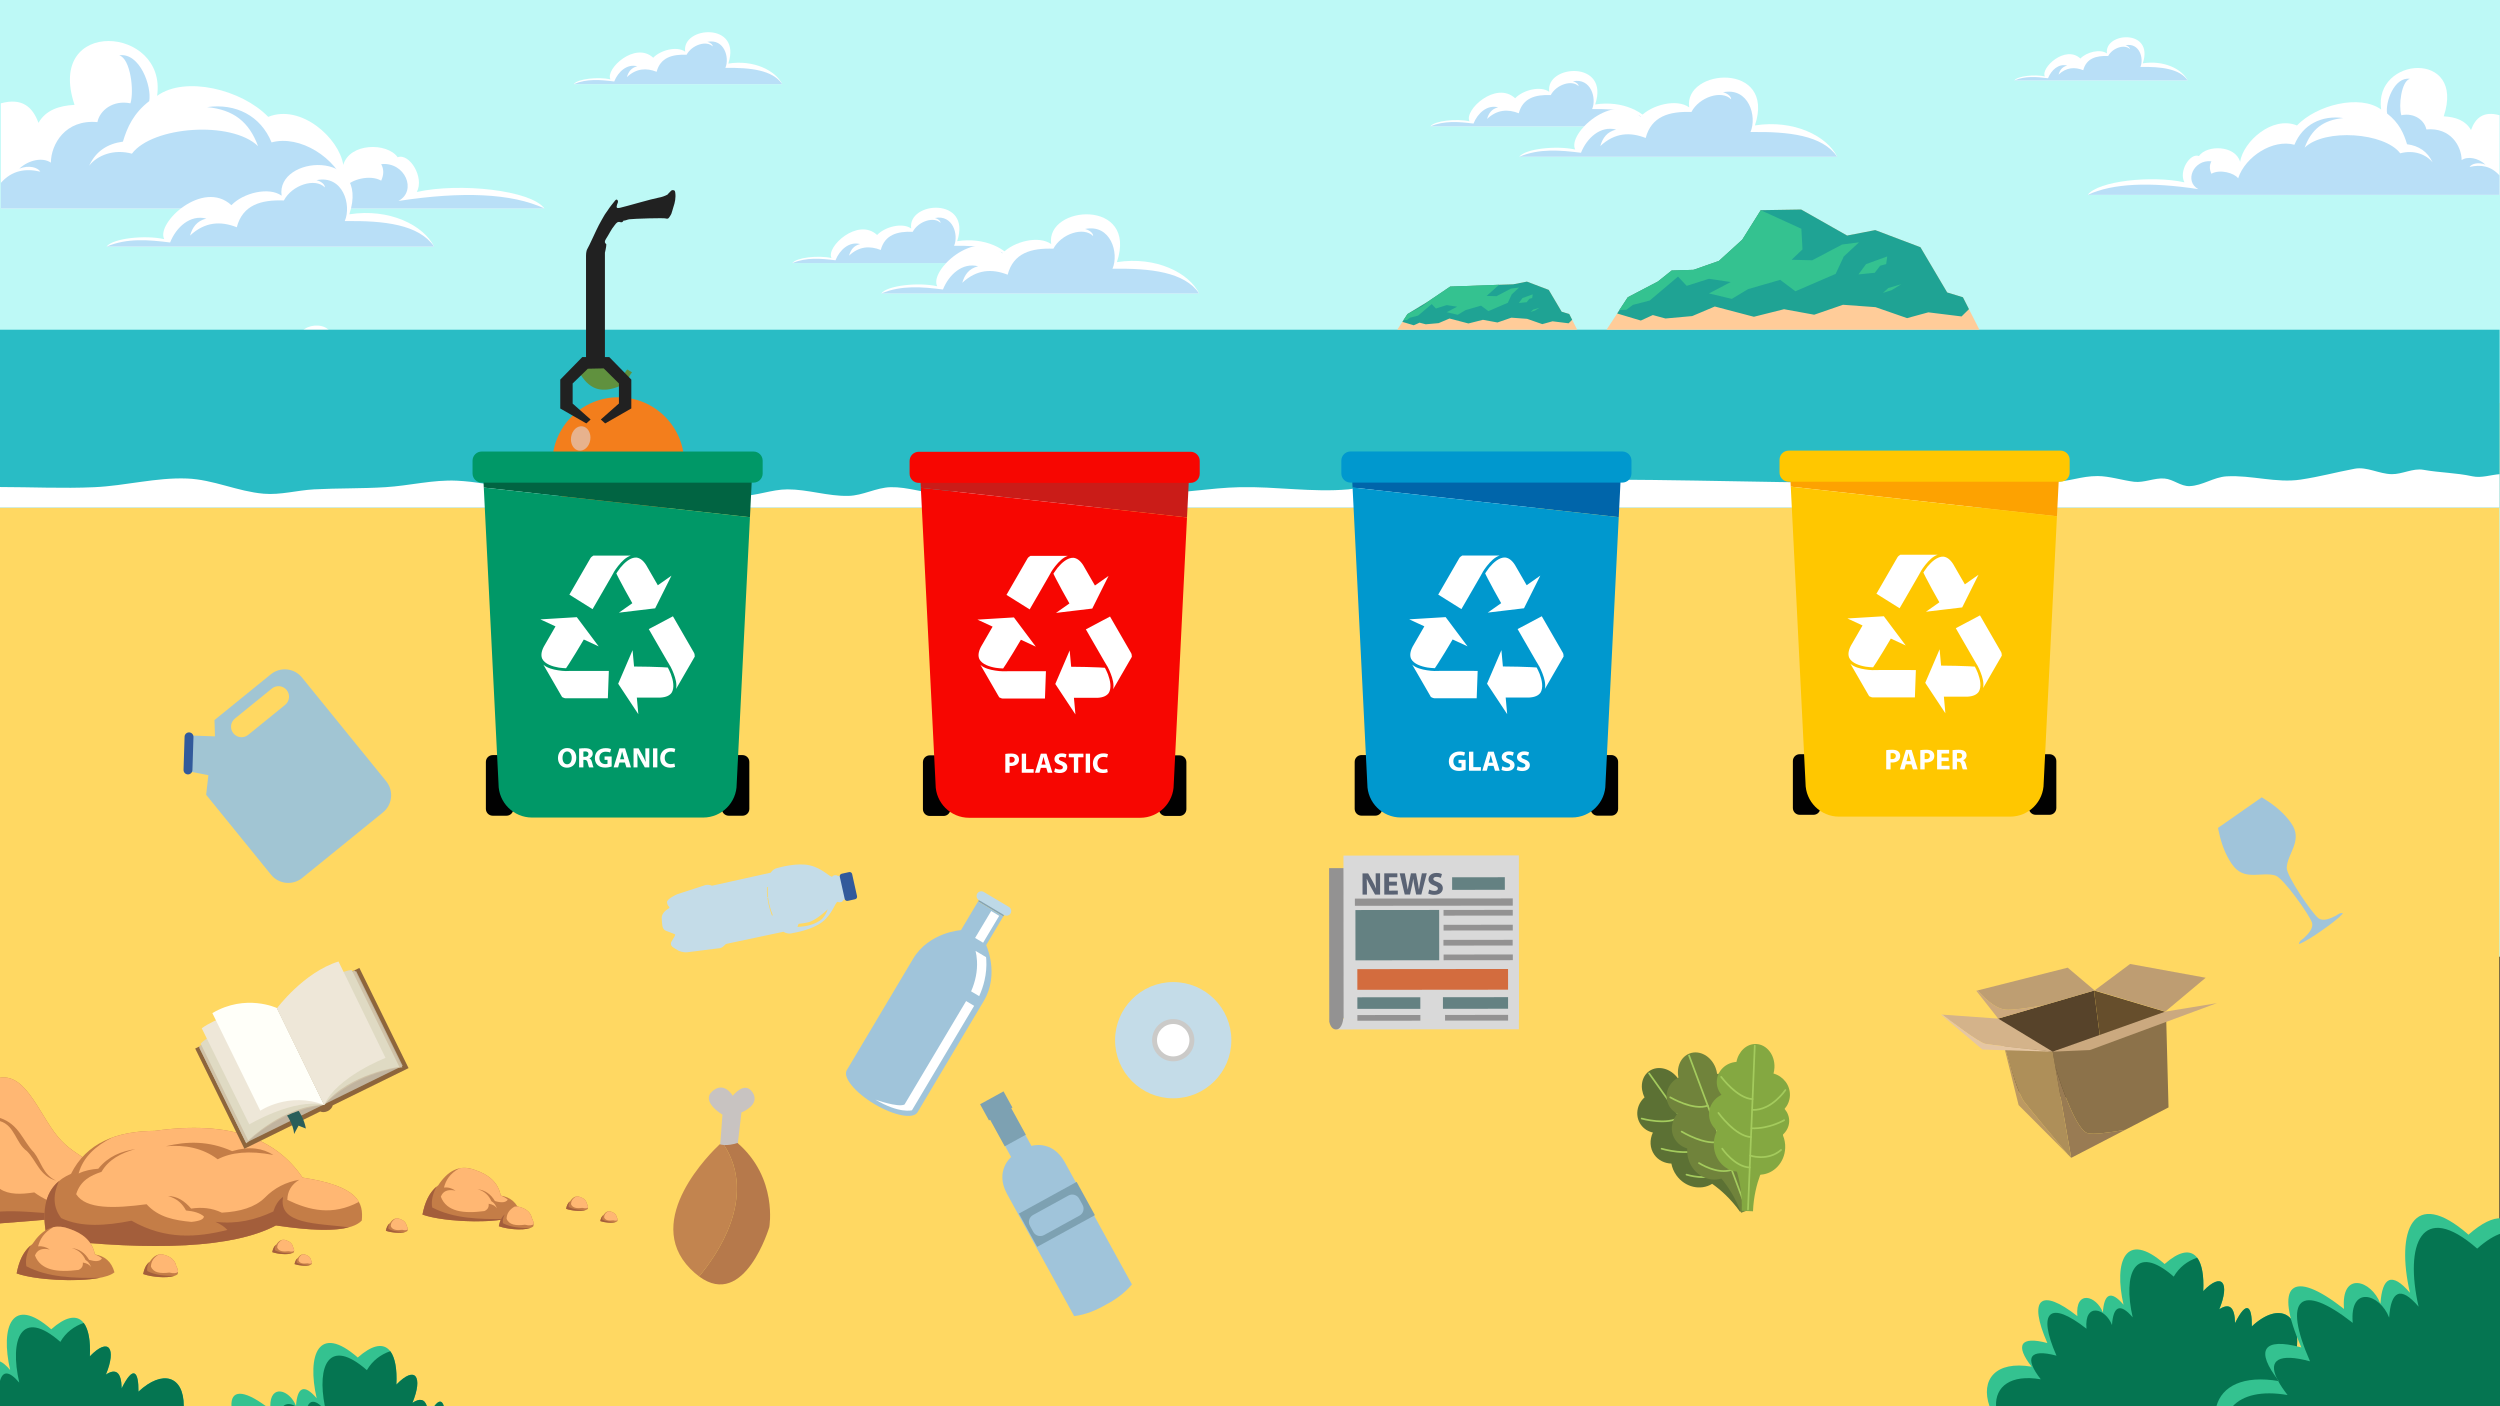 <?xml version="1.0" encoding="utf-8"?>
<!-- Generator: Adobe Illustrator 16.0.4, SVG Export Plug-In . SVG Version: 6.00 Build 0)  -->
<!DOCTYPE svg PUBLIC "-//W3C//DTD SVG 1.1//EN" "http://www.w3.org/Graphics/SVG/1.1/DTD/svg11.dtd">
<svg version="1.1" id="Layer_1" xmlns="http://www.w3.org/2000/svg" xmlns:xlink="http://www.w3.org/1999/xlink" x="0px" y="0px"
	 width="1920px" height="1080px" viewBox="0 0 1920 1080" enable-background="new 0 0 1920 1080" xml:space="preserve">
<rect x="0" y="0" width="1920" height="1080" fill="#333333" stroke="none"/>
<g>
	<g id="BG">
		<g>
			<g>
				<rect fill="#BDF9F6" width="1920" height="734.739"/>
			</g>
			<g>
				<g>
					<path fill="#FFFFFF" d="M1919.631,88.49c-12.179-3.376-18.458,1.893-21.896,11.359c-4.322-7.509-11.99-10.002-20.951-10.507
						c17.133-51.242-53.955-46.036-48.057-5.238c-16.312-11.864-49.411-3.628-64.65,12.243c-19.12-7.73-41.335,12.526-43.669,27.956
						c-3.691-12.936-25.526-13.189-31.616-4.48c-6.879-2.588-15.682,11.643-11.17,20.193c-24.958-5.521-66.544-1.01-74.243,9.624
						h316.254L1919.631,88.49L1919.631,88.49z"/>
					<path fill="#B9DFF7" d="M1603.377,149.639c19.121-8.866,47.771-10.065,84.939-4.385c-11.014-5.9-3.817-22.908,10.032-21.393
						c-1.576,2.903-1.576,6.121,0,9.592c6.563-3.787,17.732-0.505,20.541,3.502c5.556-16.881,26.854-30.291,43.229-25.779
						c6.404-15.556,20.889-22.844,37.579-20.509c-15.492,1.452-24.519,8.583-29.725,22.718
						c15.492-14.956,61.371-11.611,73.395,4.354c10.538-2.84,20.004,0.883,24.895,7.004c-3.975-8.488-10.759-12.811-19.657-13.978
						c-2.49-8.331-6.09-16.439-15.303-23.602c-1.546-8.425,5.396-28.334,17.479-26.63c-6.595,1.893-8.804,20.699-6.562,27.956
						c10.255-2.114,17.923,4.165,19.216,10.917c18.742-1.704,27.011,12.874,27.104,23.57c4.512-3.187,12.715-1.767,18.332,3.502
						c-5.681-2.272-10.729-0.663-12.243,1.736c8.74-2.051,16.598-0.694,23.002,6.562v14.861h-316.254V149.639L1603.377,149.639z"/>
				</g>
				<g>
					<path fill="#FFFFFF" d="M0.631,79.366c16.092-4.449,24.359,2.524,28.902,14.987c5.711-9.876,15.808-13.157,27.704-13.82
						c-22.655-67.649,71.183-60.802,63.421-6.91c21.519-15.682,65.22-4.828,85.319,16.124
						c25.274-10.192,54.586,16.534,57.647,36.917c4.89-17.069,33.698-17.385,41.776-5.9c9.024-3.408,20.667,15.366,14.735,26.662
						c32.941-7.32,87.812-1.356,98.003,12.684H0.631V79.366z"/>
					<path fill="#B9DFF7" d="M418.139,160.11c-25.24-11.706-63.042-13.284-112.139-5.774c14.546-7.793,5.048-30.259-13.252-28.271
						c2.114,3.849,2.114,8.078,0,12.684c-8.677-5.017-23.412-0.662-27.104,4.639c-7.352-22.308-35.465-39.978-57.079-34.014
						c-8.456-20.573-27.577-30.196-49.569-27.104c20.415,1.925,32.31,11.328,39.188,29.976
						c-20.446-19.752-80.996-15.335-96.867,5.774c-13.915-3.755-26.378,1.136-32.847,9.213c5.206-11.17,14.167-16.881,25.937-18.458
						c3.281-10.98,8.045-21.677,20.193-31.111c2.051-11.169-7.131-37.453-23.065-35.181c8.677,2.493,11.611,27.325,8.646,36.885
						c-13.505-2.777-23.633,5.521-25.368,14.419c-24.707-2.24-35.624,17.007-35.75,31.143c-5.995-4.228-16.786-2.367-24.232,4.606
						c7.51-2.997,14.167-0.883,16.155,2.304c-11.517-2.714-21.898-0.916-30.354,8.645v19.626L418.139,160.11L418.139,160.11z"/>
				</g>
				<g>
					<path fill="#FFFFFF" d="M1645.657,48.639c8.93-26.789-29.88-23.98-27.516-7.573c-5.144-3.723-15.587-1.136-20.384,3.881
						c-11.516-10.728-30.73,7.226-27.293,13.757c-7.889-1.736-20.98-0.315-23.412,3.029h133.061
						C1675.854,53.119,1662.002,46.083,1645.657,48.639L1645.657,48.639z"/>
					<path fill="#B9DFF7" d="M1547.055,61.733c8.33-3.502,17.07-2.776,25.812-1.641c2.493-6.248,8.142-11.454,14.704-9.718
						c-3.881,0.947-5.648,3.597-6.596,6.91c6.091-5.679,12.465-5.932,18.965-3.376c2.396-9.119,9.876-11.233,19.15-10.917
						c3.281-6.248,12.716-9.308,16.629-5.301c0.096-1.231-1.673-2.524-3.377-2.935c10.762-2.208,14.325,10.128,11.486,16.628
						c15.996-0.221,30.101,1.356,36.285,10.349C1635.75,61.733,1591.386,61.733,1547.055,61.733L1547.055,61.733z"/>
				</g>
				<g>
					<path fill="#FFFFFF" d="M268.272,164.591c16.88-50.611-56.48-45.311-52-14.293c-9.718-7.068-29.502-2.177-38.558,7.289
						c-21.771-20.226-58.121,13.662-51.589,26.062c-14.893-3.313-39.693-0.599-44.3,5.743h251.571
						C325.32,173.047,299.163,159.763,268.272,164.591L268.272,164.591z"/>
					<path fill="#B9DFF7" d="M81.826,189.391c15.776-6.689,32.279-5.269,48.812-3.155c4.702-11.801,15.43-21.614,27.83-18.364
						c-7.383,1.767-10.696,6.815-12.527,13.063c11.549-10.76,23.602-11.233,35.907-6.405c4.512-17.197,18.648-21.204,36.16-20.572
						c6.216-11.864,24.043-17.638,31.458-10.034c0.158-2.335-3.155-4.828-6.405-5.553c20.352-4.165,27.072,19.121,21.708,31.427
						c30.291-0.442,56.921,2.556,68.627,19.594C249.53,189.391,165.694,189.391,81.826,189.391L81.826,189.391z"/>
				</g>
				<g>
					<path fill="#FFFFFF" d="M559.316,48.823c10.728-32.216-35.972-28.84-33.101-9.119c-6.185-4.48-18.772-1.357-24.548,4.638
						c-13.852-12.874-36.979,8.709-32.846,16.597c-9.466-2.114-25.243-0.379-28.179,3.66h160.102
						C595.602,54.187,578.974,45.73,559.316,48.823L559.316,48.823z"/>
					<path fill="#B9DFF7" d="M440.646,64.6c10.063-4.26,20.541-3.376,31.078-2.02c2.998-7.509,9.813-13.757,17.702-11.674
						c-4.702,1.135-6.813,4.322-7.981,8.298c7.352-6.847,15.019-7.131,22.844-4.07c2.902-10.949,11.895-13.505,23.033-13.095
						c3.942-7.541,15.303-11.232,20.004-6.374c0.126-1.483-1.987-3.061-4.07-3.534c12.938-2.65,17.229,12.148,13.82,20.004
						c19.277-0.284,36.223,1.609,43.669,12.464C547.389,64.6,494.001,64.6,440.646,64.6L440.646,64.6z"/>
				</g>
				<g>
					<path fill="#FFFFFF" d="M1225.104,80.226c11.454-34.361-38.366-30.764-35.308-9.718c-6.594-4.796-20.036-1.452-26.188,4.954
						c-14.769-13.725-39.475,9.276-35.023,17.701c-10.129-2.24-26.947-0.41-30.069,3.881h170.797
						C1263.819,85.968,1246.087,76.944,1225.104,80.226L1225.104,80.226z"/>
					<path fill="#B9DFF7" d="M1098.514,97.043c10.729-4.512,21.897-3.565,33.131-2.146c3.221-7.983,10.477-14.672,18.899-12.463
						c-5.017,1.23-7.257,4.638-8.487,8.897c7.826-7.32,16.029-7.636,24.359-4.354c3.092-11.675,12.684-14.42,24.579-13.978
						c4.196-8.046,16.312-11.99,21.33-6.816c0.126-1.578-2.146-3.25-4.323-3.754c13.789-2.84,18.364,12.968,14.735,21.33
						c20.541-0.284,38.62,1.736,46.57,13.284C1212.389,97.043,1155.436,97.043,1098.514,97.043L1098.514,97.043z"/>
				</g>
				<g>
					<path fill="#FFFFFF" d="M1347.781,96.317c16.376-49.128-54.839-43.953-50.484-13.852c-9.466-6.878-28.619-2.114-37.453,7.068
						c-21.107-19.626-56.385,13.252-50.074,25.305c-14.45-3.218-38.525-0.6-42.975,5.554h244.188
						C1403.125,104.521,1377.757,91.647,1347.781,96.317L1347.781,96.317z"/>
					<path fill="#B9DFF7" d="M1166.795,120.393c15.334-6.469,31.331-5.112,47.393-3.061c4.574-11.422,14.955-20.983,27.011-17.828
						c-7.163,1.736-10.413,6.626-12.182,12.685c11.232-10.444,22.907-10.886,34.865-6.216C1268.268,89.281,1281.994,85.4,1299,86
						c5.996-11.485,23.318-17.134,30.513-9.719c0.157-2.271-3.062-4.701-6.217-5.427c19.753-4.007,26.284,18.553,21.077,30.543
						c29.376-0.441,55.25,2.461,66.609,18.995C1329.576,120.393,1248.169,120.393,1166.795,120.393L1166.795,120.393z"/>
				</g>
				<g>
					<path fill="#FFFFFF" d="M254.326,267.706c7.888-23.665-26.41-21.172-24.296-6.689c-4.575-3.313-13.789-1.01-18.048,3.408
						c-10.16-9.466-27.167,6.374-24.106,12.179c-6.942-1.546-18.553-0.284-20.699,2.683h117.598
						C280.988,271.65,268.777,265.434,254.326,267.706L254.326,267.706z"/>
					<path fill="#B9DFF7" d="M167.177,279.286c7.383-3.124,15.083-2.462,22.812-1.483c2.209-5.49,7.226-10.097,13-8.582
						c-3.439,0.852-4.985,3.187-5.837,6.121c5.396-5.017,11.044-5.269,16.787-2.998c2.114-8.046,8.708-9.908,16.912-9.624
						c2.871-5.522,11.233-8.235,14.672-4.67c0.095-1.104-1.451-2.272-2.966-2.619c9.498-1.925,12.653,8.929,10.128,14.703
						c14.167-0.221,26.599,1.199,32.089,9.151C245.554,279.286,206.365,279.286,167.177,279.286L167.177,279.286z"/>
				</g>
				<g>
					<path fill="#FFFFFF" d="M735.104,185.226c11.454-34.361-38.366-30.764-35.308-9.718c-6.594-4.796-20.036-1.452-26.188,4.954
						c-14.769-13.725-39.475,9.276-35.023,17.701c-10.129-2.24-26.947-0.41-30.07,3.881H779.31
						C773.819,190.968,756.087,181.944,735.104,185.226L735.104,185.226z"/>
					<path fill="#B9DFF7" d="M608.514,202.043c10.729-4.512,21.897-3.565,33.131-2.146c3.221-7.983,10.477-14.672,18.899-12.463
						c-5.017,1.23-7.257,4.638-8.487,8.897c7.826-7.32,16.029-7.636,24.359-4.354c3.092-11.675,12.684-14.42,24.579-13.978
						c4.196-8.046,16.312-11.99,21.33-6.816c0.126-1.578-2.146-3.25-4.323-3.754c13.789-2.84,18.364,12.968,14.735,21.33
						c20.541-0.284,38.62,1.736,46.57,13.284C722.389,202.043,665.435,202.043,608.514,202.043L608.514,202.043z"/>
				</g>
				<g>
					<path fill="#FFFFFF" d="M857.781,201.317c16.376-49.128-54.839-43.953-50.484-13.852c-9.466-6.878-28.619-2.114-37.453,7.068
						c-21.107-19.626-56.385,13.252-50.074,25.305c-14.45-3.218-38.525-0.6-42.975,5.554h244.188
						C913.125,209.521,887.757,196.647,857.781,201.317L857.781,201.317z"/>
					<path fill="#B9DFF7" d="M676.795,225.393c15.334-6.469,31.331-5.112,47.393-3.061c4.574-11.422,14.955-20.983,27.011-17.828
						c-7.163,1.736-10.413,6.626-12.182,12.685c11.232-10.444,22.907-10.886,34.865-6.216C778.268,194.281,791.994,190.4,809,191
						c5.996-11.485,23.318-17.134,30.513-9.719c0.157-2.271-3.062-4.701-6.217-5.427c19.753-4.007,26.284,18.553,21.077,30.543
						c29.376-0.441,55.25,2.461,66.609,18.995C839.576,225.393,758.169,225.393,676.795,225.393L676.795,225.393z"/>
				</g>
			</g>
			<rect y="309.531" fill="#FFD862" width="1919.5" height="770.562"/>
			<g>
				<rect y="253.217" fill="#29BCC5" width="1919.679" height="136.655"/>
				<path fill="#FFFFFF" d="M1035.552,375.832c14.052-1.231,25.493-13.441,39.622-12.526c14.052,0.946,22.652,15.491,36.551,17.543
					c10.75,1.578,20.578-7.004,31.482-7.51c12.979-0.63,25.646,4.859,38.625,4.166c18.275-0.979,35.514-9.277,53.826-9.182
					c93.566,0.473,167.282,3.849,260.81,2.082c12.479-0.221,32.634-5.048,44.919-6.91c10.101-1.514,25.303,6.626,35.592,6.5
					c12.978-0.158,21.038-4.386,34.018-4.386c8.831,0,19.234,3.313,27.951,4.386c7.756,0.946,15.55-3.124,23.344-2.492
					c6.833,0.536,12.479,6.09,19.312,5.836c9.943-0.347,18.506-6.941,28.449-7.509c18.93-1.104,38.2,5.333,56.898,2.493
					c15.317-2.335,26.185-5.459,41.389-8.33c9.367-1.799,18.812,4.006,28.45,4.165c8.216,0.126,16.315-4.765,24.38-3.345
					c13.479,2.367,24.495,2.146,37.816,5.017c6.719,1.42,13.783-1.104,20.692-1.672v25.714H0v-15.838
					c24.188,0.03,48.376,1.229,72.525,0.125c23.842-1.072,47.301-7.572,71.105-6.657c20.195,0.757,38.816,9.971,58.934,11.673
					c12.861,1.105,25.686-2.65,38.585-3.344c18.276-0.979,36.627-0.537,54.865-1.673c18.352-1.104,36.474-5.868,54.865-4.985
					c28.104,1.356,55.133,10.885,83.275,11.674c31.942,0.884,63.542-6.689,95.483-6.689c13.168,0,25.454,6.406,38.624,6.689
					c12.363,0.285,24.188-5.017,36.55-5.017c15.703,0,31.022,5.363,46.728,5.017c11.172-0.22,21.346-6.406,32.519-6.689
					c13.018-0.283,25.57,4.638,38.624,5.017c6.872,0.19,13.399-3.722,20.312-3.344c12.747,0.726,24.803,7.131,37.588,6.531
					c12.478-0.567,23.151-8.456,35.553-9.876c12.094-1.356,24.457,0.474,36.55,1.673c10.29,1.042,20.119,5.017,30.485,5.017
					c23.112,0,45.957-4.511,69.069-5.017C979.996,373.56,1007.909,378.293,1035.552,375.832L1035.552,375.832z"/>
			</g>
			<g>
				<g>
					<polygon fill="#FFCC99" points="1233.83,253.22 1250.145,228.293 1273.304,216.177 1283.811,207.752 1300.659,207.215 
						1320.128,200.369 1338.05,184.056 1352.249,161.432 1383.298,160.896 1418.573,180.901 1440.155,176.704 1474.896,189.861 
						1495.438,224.601 1507.521,228.293 1520.174,253.22 					"/>
					<polygon fill="#1FA394" points="1241.972,240.756 1250.145,228.293 1273.304,216.177 1283.811,207.752 1300.659,207.215 
						1320.128,200.369 1338.05,184.056 1352.249,161.432 1383.298,160.896 1418.573,180.901 1440.155,176.704 1474.896,189.861 
						1495.438,224.601 1507.521,228.293 1512.159,237.412 1506.479,243.028 1480.953,239.873 1464.641,244.322 1440.407,235.897 
						1415.418,234.067 1393.3,241.704 1370.14,237.475 1346.979,243.281 1316.973,235.393 1299.619,242.744 1279.078,244.606 
						1269.359,241.955 1260.146,246.184 					"/>
					<path fill="#34C290" d="M1243.706,238.074l6.438-9.781l23.158-12.117l10.508-8.424l16.85-0.537l19.469-6.847l17.922-16.312
						l14.199-22.624l31.206,14.262l0.853,15.839l-8.36,7.952l15.87,0.411l22.938-12.117l12.969-1.672l-11.704,10.853l-6.248,13.379
						l-30.892,13.347l-11.707-8.772l-24.61,7.1l-12.524,7.51l-17.545-4.165l16.691-8.771l-16.691-2.492l-17.103,5.426l-6.688-7.099
						l-21.708,18.364l-12.938,3.345l-5.018,3.755L1243.706,238.074z M1460.254,218.259l-10.002,2.935l-4.165,3.755l6.657-2.083
						L1460.254,218.259z M1449.4,196.96l-16.25,5.87l-5.869,7.92l12.525-1.262l4.165-5.428l4.605-1.23L1449.4,196.96z"/>
				</g>
				<g>
					<polygon fill="#FFCC99" points="1073.1,253.22 1080.957,241.167 1097.207,231.259 1113.74,220.089 1162.237,218.322 
						1172.682,216.272 1189.436,222.645 1199.343,239.399 1205.181,241.167 1211.271,253.22 					"/>
					<polygon fill="#1FA394" points="1077.013,247.193 1080.957,241.167 1097.207,231.259 1113.74,220.089 1162.237,218.322 
						1172.682,216.272 1189.436,222.645 1199.343,239.399 1205.181,241.167 1207.421,245.584 1204.676,248.297 1192.37,246.751 
						1184.482,248.929 1172.808,244.859 1160.723,243.975 1150.058,247.666 1138.889,245.616 1127.719,248.424 1113.235,244.606 
						1104.842,248.171 1094.936,249.055 1090.234,247.793 1085.784,249.812 					"/>
					<path fill="#34C290" d="M1077.864,245.899l3.093-4.733l11.17-5.837l5.08-4.07l16.533-11.17l37.58-1.389l-9.624,8.583
						l7.636,0.189l11.075-5.837l6.247-0.789l-5.647,5.238l-2.998,6.437l-14.924,6.438l-5.648-4.229l-11.862,3.439l-6.06,3.597
						l-8.456-1.988l8.046-4.228l-8.046-1.23l-8.267,2.619l-3.219-3.408l-10.478,8.866l-6.247,1.609l-2.396,1.799L1077.864,245.899z
						 M1182.368,236.339l-4.827,1.42l-2.021,1.798l3.221-1.009L1182.368,236.339z M1177.13,226.084l-7.854,2.809l-2.81,3.817
						l6.025-0.6l2.02-2.618l2.209-0.6L1177.13,226.084z"/>
				</g>
			</g>
			<g>
				<g>
					<g>
						<path fill="#C47D47" d="M0,827.7c21.172-3.503,31.458,32.278,47.203,48.399c14.451,15.305,33.951,16.438,43.385,45.94
							C88.632,933.371,42.912,936.178,0,939.555V827.7z"/>
						<path fill="#A35E3B" d="M85.003,927.659C71.246,934.443,34.708,936.841,0,939.555v-9.088
							C29.912,928.763,52.914,937.347,85.003,927.659L85.003,927.659z"/>
						<path fill="#FFB773" d="M0,827.7c21.172-3.503,31.458,32.278,47.203,48.399c13.946,14.8,32.594,16.346,42.376,43.009
							c-3.345,3.124-6.69,4.765-10.034,3.754c-11.517-10.854-19.847-11.705-27.987-11.896c12.621,2.938,18.774,8.33,19.437,15.871
							c-15.493,1.39-30.575-0.788-44.679-11.075c-10.254,1.609-19.658,1.802-26.315-2.713V861.02
							c11.454,3.405,12.053,16.976,20.667,23.033c7.542,7.571,9.624,19.12,22.561,22.749c-10.413-4.731-11.422-14.48-17.133-21.709
							C17.417,876.259,14.861,863.544,0,858.59V827.7z"/>
					</g>
					<g>
						<path fill="#C47D47" d="M36.191,951.545c-4.954-23.064-1.735-41.46,18.364-50.076c11.801-23.633,34.645-32.75,64.273-32.972
							c58.026-8.235,93.365,6.247,113.528,35.876c43.511,6.752,46.761,19.532,45.499,33.004c-7.036,7.416-26.599,9.688-65.946,3.755
							C179.252,958.423,118.923,960.948,36.191,951.545L36.191,951.545z"/>
						<path fill="#A35E3B" d="M36.191,951.545c-4.071-18.901-2.65-34.678,9.087-44.49c-4.765,10.571-4.638,20.131,1.735,28.461
							c15.051,7.162,33.888,5.966,53.987,1.987c26.22,14.894,50.201,12.873,73.645,7.1c-2.083-2.303-5.112-4.354-9.182-6.247
							c16.376,1.988,30.891-1.576,44.458-7.92c1.42-4.513,3.628-8.457,7.51-11.295c-4.165,21.552,26.599,20.256,50.516,23.442
							c-10.634,2.84-28.492,2.682-56.038-1.451C179.252,958.423,118.923,960.948,36.191,951.545L36.191,951.545z"/>
						<path fill="#FFB773" d="M85.918,873.735c9.624-3.534,20.699-5.146,32.91-5.238c58.026-8.235,93.365,6.247,113.528,35.876
							c27.482,4.259,38.904,10.948,43.29,18.68c-20.32,10.821-37.989,6.594-54.965-1.546c0.063-6.501,2.998-11.739,9.182-15.461
							c-10.191,1.766-19.09,6.185-26.504,13.788c-7.541,7.415-19.026,10.729-32.973,11.485c-7.731-3.692-15.587-4.322-23.602-3.123
							c-5.017-5.869-10.759-9.625-17.732-9.625c6.878,1.859,11.075,5.869,13.789,11.075c6.027,0.535,10.791,1.954,13.757,4.573
							c-0.063,2.052-2.84,3.533-9.592,4.197c-12.811-1.229-25.242-3.409-34.424-13.568c-24.769,3.282-46.604,4.039-54.082-7.729
							c3.218-10.353,10.917-14.326,19.437-17.135c5.521-9.497,14.987-14.419,26.062-17.513
							c-10.917,1.703-20.919,5.615-28.523,15.113c-5.143,0.41-10.223,1.294-15.082,3.66
							C63.895,888.47,73.518,880.109,85.918,873.735L85.918,873.735z M127.347,880.329c14.672-1.23,28.208,1.229,39.852,10.003
							c10.192-5.301,23.949-6.91,42.786-3.313c-8.172-5.144-18.269-6.973-31.71-2.934
							C160.163,875.975,143.471,876.449,127.347,880.329L127.347,880.329z"/>
					</g>
					<g>
						<path fill="#C47D47" d="M296.345,945.234c0.473-2.524,1.388-4.641,3.218-5.995c1.893-2.872,4.259-4.322,7.509-3.092
							c2.745,0.913,4.67,2.521,5.207,5.203c0.439,0.82,1.229,2.272,0.662,3.978C310.291,947.602,300.92,946.906,296.345,945.234
							L296.345,945.234z"/>
						<path fill="#A35E3B" d="M299.216,939.521c-0.915,1.704-1.104,3.062-0.884,4.261c3.787,1.986,8.298,2.366,13.031,2.366
							c-3.755,1.229-11.106,0.506-15.021-0.914C296.787,942.868,297.639,940.881,299.216,939.521L299.216,939.521z"/>
						<path fill="#FFB773" d="M303.823,935.799L303.823,935.799c0.979-0.188,2.051-0.094,3.25,0.351
							c2.745,0.913,4.67,2.521,5.207,5.204c0.347,0.633,0.915,1.674,0.852,2.871c-0.694,0.602-1.988,0.854-4.165,0.283
							c-4.292,0.568-7.731,0.127-8.898-2.934C300.194,939.049,301.393,937.314,303.823,935.799L303.823,935.799z"/>
					</g>
					<g>
						<path fill="#C47D47" d="M209.101,961.642c0.474-2.491,1.42-4.638,3.218-5.964c1.925-2.901,4.291-4.354,7.541-3.092
							c2.745,0.916,4.67,2.493,5.206,5.207c0.411,0.82,1.231,2.239,0.663,3.943C223.047,964.04,213.708,963.314,209.101,961.642
							L209.101,961.642z"/>
						<path fill="#A35E3B" d="M211.972,955.93c-0.883,1.704-1.073,3.096-0.883,4.263c3.787,1.986,8.33,2.396,13.031,2.365
							c-3.755,1.229-11.106,0.503-15.019-0.916C209.543,959.307,210.395,957.287,211.972,955.93L211.972,955.93z"/>
						<path fill="#FFB773" d="M216.61,952.239L216.61,952.239c0.979-0.224,2.051-0.127,3.25,0.347
							c2.745,0.916,4.67,2.493,5.206,5.207c0.316,0.63,0.884,1.641,0.853,2.869c-0.694,0.601-2.02,0.853-4.197,0.286
							c-4.291,0.535-7.699,0.093-8.866-2.938C212.982,955.489,214.181,953.754,216.61,952.239L216.61,952.239z"/>
					</g>
					<g>
						<path fill="#C47D47" d="M226.234,970.824c0.378-1.988,1.104-3.661,2.524-4.733c1.515-2.271,3.408-3.438,5.964-2.43
							c2.177,0.726,3.691,1.956,4.133,4.101c0.315,0.664,0.978,1.802,0.504,3.124C237.246,972.717,229.863,972.148,226.234,970.824
							L226.234,970.824z"/>
						<path fill="#A35E3B" d="M228.506,966.312c-0.726,1.355-0.852,2.43-0.694,3.377c2.998,1.546,6.563,1.859,10.286,1.859
							c-2.966,0.979-8.772,0.41-11.864-0.726C226.582,968.961,227.244,967.384,228.506,966.312L228.506,966.312z"/>
						<path fill="#FFB773" d="M232.166,963.378L232.166,963.378c0.758-0.159,1.609-0.096,2.556,0.283
							c2.177,0.726,3.691,1.956,4.133,4.101c0.252,0.506,0.694,1.295,0.663,2.273c-0.537,0.472-1.578,0.662-3.313,0.22
							c-3.375,0.442-6.089,0.096-7.004-2.303C229.295,965.933,230.242,964.575,232.166,963.378L232.166,963.378z"/>
					</g>
					<g>
						<path fill="#C47D47" d="M12.779,977.985c1.798-9.496,5.301-17.513,12.085-22.562c7.226-10.887,16.187-16.377,28.397-11.676
							c10.35,3.471,17.606,9.467,19.626,19.628c7.32,1.229,12.716,5.3,15.019,13.757C77.841,985.78,30.038,984.266,12.779,977.985
							L12.779,977.985z"/>
						<path fill="#A35E3B" d="M12.779,977.985c1.672-8.897,4.859-16.473,10.823-21.552c-3.408,6.438-4.102,11.58-3.376,16.062
							c16.344,8.521,36.286,9.245,56.795,8.835C58.91,984.928,26.378,982.939,12.779,977.985L12.779,977.985z"/>
						<path fill="#FFB773" d="M40.987,942.458c3.691-0.789,7.762-0.442,12.274,1.292c10.35,3.471,17.606,9.467,19.626,19.628
							c2.24,0.882,4.102,1.894,5.427,3.123c-1.704,2.492-5.301,2.429-9.908,1.041c-3.029-5.111-7.352-8.362-13.378-9.087
							c5.301,1.482,8.708,4.701,10.665,9.182c2.208,1.231,3.376,3.249,4.26,5.429c-1.199-1.609-2.998-2.937-6.342-3.438
							c0.284,2.46-0.631,4.416-3.25,5.646c-16.218,2.113-29.124,0.44-33.509-11.075c1.578-4.006,4.954-6.025,11.391-4.574
							c-2.745-1.829-5.68-2.809-8.993-2.43C30.701,951.86,33.415,946.718,40.987,942.458L40.987,942.458z"/>
					</g>
					<g>
						<path fill="#C47D47" d="M109.962,978.459c0.757-4.008,2.24-7.383,5.111-9.529c3.029-4.572,6.815-6.908,11.99-4.922
							c4.354,1.451,7.447,3.979,8.267,8.269c0.694,1.324,1.987,3.63,1.073,6.312C132.144,982.246,117.25,981.11,109.962,978.459
							L109.962,978.459z"/>
						<path fill="#A35E3B" d="M114.537,969.371c-1.451,2.714-1.735,4.892-1.419,6.784c6.027,3.124,13.221,3.756,20.73,3.756
							c-5.964,1.956-17.67,0.818-23.886-1.452C110.656,974.705,112.013,971.518,114.537,969.371L114.537,969.371z"/>
						<path fill="#FFB773" d="M121.889,963.471L121.889,963.471c1.546-0.347,3.282-0.188,5.175,0.537
							c4.354,1.451,7.447,3.979,8.267,8.269c0.536,1.041,1.451,2.648,1.388,4.573c-1.104,0.979-3.218,1.391-6.658,0.476
							c-6.847,0.884-12.306,0.188-14.167-4.67C116.114,968.646,118.008,965.869,121.889,963.471L121.889,963.471z"/>
					</g>
				</g>
				<g>
					<g>
						<path fill="#C47D47" d="M324.458,932.802c1.798-9.497,5.301-17.479,12.117-22.526c7.192-10.888,16.155-16.407,28.366-11.676
							c10.381,3.472,17.604,9.436,19.626,19.596c7.318,1.262,12.716,5.301,15.019,13.788
							C389.521,940.627,341.75,939.112,324.458,932.802L324.458,932.802z"/>
						<path fill="#A35E3B" d="M324.458,932.802c1.704-8.864,4.859-16.438,10.823-21.518c-3.408,6.403-4.104,11.578-3.347,16.06
							c16.312,8.486,36.286,9.244,56.797,8.806C370.589,939.743,338.058,937.755,324.458,932.802L324.458,932.802z"/>
						<path fill="#FFB773" d="M352.698,897.305c3.69-0.788,7.729-0.439,12.243,1.295c10.381,3.472,17.604,9.436,19.626,19.596
							c2.238,0.884,4.102,1.924,5.427,3.123c-1.704,2.491-5.301,2.462-9.908,1.07c-3.029-5.143-7.352-8.357-13.347-9.087
							c5.27,1.484,8.677,4.703,10.633,9.185c2.208,1.229,3.376,3.219,4.26,5.426c-1.199-1.607-2.966-2.934-6.342-3.438
							c0.284,2.462-0.6,4.418-3.25,5.617c-16.188,2.146-29.123,0.476-33.478-11.044c1.576-4.007,4.922-6.025,11.357-4.604
							c-2.745-1.832-5.679-2.811-8.961-2.398C342.381,906.676,345.125,901.564,352.698,897.305L352.698,897.305z"/>
					</g>
					<g>
						<path fill="#C47D47" d="M383.084,941.73c0.757-4.007,2.24-7.385,5.111-9.497c3.061-4.606,6.813-6.941,11.988-4.953
							c4.388,1.48,7.446,4.008,8.3,8.299c0.663,1.294,1.956,3.597,1.042,6.311C405.266,945.519,390.373,944.414,383.084,941.73
							L383.084,941.73z"/>
						<path fill="#A35E3B" d="M387.659,932.644c-1.451,2.717-1.735,4.894-1.419,6.784c6.024,3.155,13.252,3.787,20.761,3.756
							c-5.995,1.988-17.701,0.82-23.917-1.453C383.81,937.977,385.135,934.79,387.659,932.644L387.659,932.644z"/>
						<path fill="#FFB773" d="M395.011,926.743L395.011,926.743c1.546-0.347,3.282-0.188,5.175,0.537
							c4.388,1.48,7.446,4.008,8.3,8.299c0.505,1.009,1.42,2.618,1.355,4.574c-1.104,0.945-3.219,1.355-6.658,0.44
							c-6.847,0.884-12.306,0.189-14.136-4.67C389.236,931.918,391.129,929.142,395.011,926.743L395.011,926.743z"/>
					</g>
					<g>
						<path fill="#C47D47" d="M434.768,928.385c0.475-2.521,1.421-4.639,3.22-5.964c1.925-2.901,4.292-4.354,7.542-3.124
							c2.745,0.947,4.669,2.525,5.206,5.207c0.408,0.852,1.229,2.271,0.661,3.977C448.714,930.751,439.374,930.057,434.768,928.385
							L434.768,928.385z"/>
						<path fill="#A35E3B" d="M437.639,922.674c-0.883,1.703-1.071,3.062-0.883,4.26c3.786,1.987,8.33,2.366,13.031,2.366
							c-3.754,1.23-11.106,0.506-15.021-0.915C435.209,926.018,436.061,924.03,437.639,922.674L437.639,922.674z"/>
						<path fill="#FFB773" d="M442.277,918.981L442.277,918.981c0.978-0.222,2.051-0.126,3.25,0.313
							c2.745,0.947,4.669,2.525,5.206,5.207c0.313,0.662,0.883,1.672,0.852,2.871c-0.694,0.599-2.019,0.885-4.196,0.284
							c-4.292,0.566-7.729,0.126-8.864-2.936C438.648,922.232,439.847,920.465,442.277,918.981L442.277,918.981z"/>
					</g>
					<g>
						<path fill="#C47D47" d="M461.019,937.787c0.381-1.988,1.104-3.659,2.525-4.733c1.515-2.271,3.407-3.438,5.963-2.428
							c2.177,0.726,3.692,1.956,4.104,4.101c0.347,0.662,0.978,1.802,0.537,3.125C472.031,939.682,464.616,939.112,461.019,937.787
							L461.019,937.787z"/>
						<path fill="#A35E3B" d="M463.292,933.275c-0.726,1.354-0.884,2.43-0.726,3.376c2.998,1.546,6.595,1.86,10.316,1.86
							c-2.966,0.979-8.803,0.41-11.864-0.727C461.367,935.926,462.029,934.348,463.292,933.275L463.292,933.275z"/>
						<path fill="#FFB773" d="M466.92,930.341L466.92,930.341c0.789-0.157,1.641-0.094,2.587,0.285
							c2.177,0.726,3.692,1.956,4.104,4.101c0.252,0.508,0.726,1.326,0.692,2.271c-0.566,0.474-1.607,0.695-3.312,0.222
							c-3.407,0.442-6.121,0.095-7.036-2.303C464.049,932.896,464.995,931.54,466.92,930.341L466.92,930.341z"/>
					</g>
				</g>
			</g>
			<g>
				<g>
					<g>
						<path fill="#34C290" d="M1662.424,970.764c21.551-19.057,31.049-5.236,29.66,20.793c14.641-15.145,20.636-6.119,12.306,14.013
							c7.604-5.05,11.99-1.956,12.116,10.602c8.992-18.175,13.126-13.062,12.905,2.493c21.077-19.657,39.725-10.445,33.667,22.876
							c10.443,5.554,7.257,12.589-10.223,19.972c2.934-0.312,4.446,0.315,3.026,2.559c19.026-7.826,42.502-8.236,33.479,15.934
							h-261.417c-7.067-20.414,4.575-35.15,32.374-30.386c-12.874-16.438-8.866-23.789,12.053-18.145
							c-14.956-34.105-5.237-42.909,23.034-20.696c-1.799-20.511,14.641-15.776,19.595-2.842c0.946-14.323,6.089-17.354,15.87-5.898
							C1623.235,968.713,1632.291,944.386,1662.424,970.764L1662.424,970.764z"/>
						<path fill="#057551" d="M1687.383,965.906c3.786,4.921,5.301,14.072,4.701,25.648c14.641-15.145,20.636-6.12,12.307,14.013
							c7.604-5.048,11.989-1.956,12.115,10.602c8.992-18.175,13.126-13.062,12.905,2.493c21.077-19.657,39.725-10.445,33.667,22.876
							c10.444,5.554,7.257,12.589-10.223,19.972c2.934-0.312,4.446,0.315,3.026,2.559c19.026-7.826,42.502-8.236,33.479,15.934
							h-256.399c-0.727-15.112,11.201-24.674,34.361-20.697c-12.843-16.438-8.867-23.792,12.053-18.144
							c-14.956-34.109-5.237-42.911,23.034-20.699c-1.799-20.51,14.64-15.776,19.594-2.84c0.979-14.324,6.121-17.354,15.903-5.9
							c-7.637-33.317,1.388-57.646,31.521-31.268C1673.688,973.131,1679.968,968.461,1687.383,965.906L1687.383,965.906z"/>
					</g>
					<g>
						<path fill="#34C290" d="M1895.79,948.235c10.317-9.119,18.71-12.938,25.21-12.621V1080h-218.787
							c4.164-15.396,20.54-24.012,47.991-19.311c-18.332-23.442-12.621-33.951,17.196-25.872
							c-21.361-48.655-7.479-61.184,32.813-29.533c-2.522-29.25,20.89-22.466,27.956-4.04c1.356-20.445,8.708-24.771,22.655-8.396
							C1839.941,945.333,1852.814,910.625,1895.79,948.235L1895.79,948.235z"/>
						<path fill="#057551" d="M1921,947.258V1080h-206.261c7.763-8.361,21.961-12.084,42.122-8.613
							c-3.094-3.977-5.521-7.572-7.227-10.792c0.189,0.031,0.379,0.063,0.567,0.095c-0.536-0.691-1.072-1.354-1.546-2.02
							c-6.784-14.262,1.673-19.594,25.432-13.188c-21.359-48.625-7.478-61.184,32.814-29.504
							c-2.557-29.25,20.889-22.466,27.957-4.069c1.354-20.414,8.709-24.736,22.623-8.396c-10.888-47.518,2.02-82.192,44.992-44.584
							C1909.547,952.652,1915.73,948.898,1921,947.258L1921,947.258z"/>
					</g>
				</g>
				<g>
					<g>
						<path fill="#34C290" d="M274.762,1042.578c21.551-19.026,31.017-5.238,29.66,20.793c14.609-15.146,20.635-6.089,12.306,14.042
							c5.585-3.724,9.436-3.03,11.14,2.587h-120.28c-0.189-17.479,15.019-12.59,19.752-0.252c0.947-14.325,6.09-17.354,15.871-5.868
							C235.574,1040.527,244.629,1016.2,274.762,1042.578L274.762,1042.578z M333.482,1080c3.723-5.048,6.151-4.447,7.383,0H333.482
							z M177.769,1080c-0.694-12.526,8.771-13.095,26.568,0H177.769z"/>
						<path fill="#057551" d="M299.721,1037.719c3.787,4.923,5.301,14.074,4.702,25.652c14.609-15.146,20.635-6.089,12.306,14.042
							c5.587-3.724,9.436-3.03,11.14,2.587H249.49c-6.216-31.458,3.218-53.166,32.278-27.733
							C286.027,1044.945,292.306,1040.307,299.721,1037.719L299.721,1037.719z M333.482,1080c3.723-5.048,6.151-4.447,7.383,0
							H333.482z M217.431,1080c2.429-2.398,6.058-2.113,9.466,0H217.431z M236.205,1080c2.02-4.511,5.522-4.732,10.665,0H236.205z"
							/>
					</g>
					<g>
						<path fill="#34C290" d="M39.347,1020.87c21.55-19.026,31.016-5.238,29.66,20.793c14.609-15.146,20.635-6.089,12.305,14.042
							c7.573-5.048,11.959-1.988,12.116,10.57c8.993-18.146,13.095-13.063,12.906,2.522c18.363-17.134,34.866-12.369,34.803,11.2H0
							v-34.423c2.146,0.851,4.765,3.026,7.793,6.594C0.158,1018.818,9.214,994.492,39.347,1020.87L39.347,1020.87z"/>
						<path fill="#057551" d="M64.273,1016.011c3.787,4.923,5.333,14.073,4.733,25.652c14.609-15.146,20.635-6.089,12.305,14.042
							c7.573-5.048,11.959-1.988,12.116,10.57c8.993-18.146,13.095-13.063,12.906,2.522c18.363-17.134,34.866-12.369,34.803,11.2H0
							v-19.467c2.114-7.766,6.973-7.856,14.798,1.322c-7.636-33.351,1.42-57.68,31.553-31.3
							C50.579,1023.236,56.89,1018.599,64.273,1016.011L64.273,1016.011z"/>
					</g>
				</g>
			</g>
		</g>
	</g>
	<g id="Layer_1_1_">
		<g>
			<g>
				<g>
					<path fill="#010101" d="M729.901,621.418c0,2.895-2.346,5.24-5.24,5.24h-10.609c-2.895,0-5.241-2.346-5.241-5.24v-36.076
						c0-2.895,2.346-5.24,5.241-5.24h10.609c2.894,0,5.24,2.346,5.24,5.24V621.418z"/>
					<path fill="#010101" d="M911.145,621.418c0,2.895-2.345,5.24-5.241,5.24h-10.607c-2.895,0-5.242-2.346-5.242-5.24v-36.076
						c0-2.895,2.347-5.24,5.242-5.24h10.607c2.896,0,5.241,2.346,5.241,5.24V621.418z"/>
				</g>
				<g>
					<path fill="#CA1C18" d="M913.158,366.561c0-0.351-0.009-0.698-0.022-1.047H706.82c-0.015,0.349-0.024,0.697-0.024,1.047
						l0.401,8.079l204.425,22.765L913.158,366.561z"/>
					<path fill="#F70601" d="M707.2,374.64l11.326,227.694c0,14.209,11.518,25.725,25.726,25.725h5.776h119.902h5.776
						c14.208,0,25.725-11.518,25.725-25.725l10.193-204.929L707.2,374.64z"/>
				</g>
				<path fill="#F70601" d="M921.384,363.821c0,3.882-3.147,7.03-7.032,7.03h-208.75c-3.882,0-7.032-3.148-7.032-7.03v-9.83
					c0-3.883,3.15-7.032,7.032-7.032h208.75c3.884,0,7.032,3.148,7.032,7.032V363.821z"/>
				<g>
					<path fill="#FFFFFF" d="M821.309,463.454l-10.306,7.251l13.512-1.613l0.598-0.071l1.722-0.202l12.015-1.437l5.154-10.319
						l0.539-1.082l6.834-13.69l-10.477,7.377l-9.039-15.654c-2.423-3.737-4.971-5.371-7.479-5.631
						c-4.445-0.218-8.964,3.772-12.176,7.673c-0.88,1.118-1.68,2.248-2.388,3.319c-0.28,0.421-0.548,0.835-0.795,1.233
						c0.246,0.51,0.516,1.059,0.795,1.619c0.38,0.764,0.78,1.558,1.215,2.401C813.671,449.769,817.287,456.342,821.309,463.454z"/>
					<path fill="#FFFFFF" d="M848.57,512.85c-1.338-0.097-2.847-0.191-4.492-0.27c-5.771-0.281-13.269-0.438-21.44-0.509
						l-1.128-12.551l-5.36,12.51l-0.234,0.551l-0.687,1.595l-4.765,11.124l6.361,9.619l0.665,1.01l8.442,12.763l-1.151-12.763
						h18.076c4.45-0.228,7.136-1.619,8.617-3.663c2.413-3.74,1.214-9.648-0.559-14.38C850.18,516.041,849.342,514.316,848.57,512.85
						z"/>
					<path fill="#FFFFFF" d="M869.265,504.421c0.02-1.432-0.283-2.292-0.47-2.695l-0.223-0.385L852.5,473.5l-18.553,9.844
						c1.152,1.932,2.546,4.387,4.024,7.015l10.148,17.578c0.363,0.549,1.19,1.862,2.165,3.654l0.058,0.008l0.302,0.551
						c0.744,1.363,1.598,3.164,2.341,5.153c1.497,3.819,2.712,8.188,1.913,12.001L869.265,504.421z"/>
					<path fill="#FFFFFF" d="M809.816,435.63c0.274-0.358,0.554-0.717,0.85-1.078c2.56-3.2,5.735-6.438,9.436-7.653h-10.286h-18.447
						c-1.249,0.699-1.843,1.389-2.099,1.755l-0.221,0.382l-16.072,27.84l17.802,11.146c1.096-1.965,2.527-4.399,4.062-6.994
						l10.147-17.578c0.295-0.59,1.021-1.962,2.083-3.703l-0.025-0.051l0.33-0.537C808.006,438.127,808.838,436.899,809.816,435.63z"
						/>
					<path fill="#FFFFFF" d="M764.874,512.908c1.966,0.286,3.883,0.425,5.534,0.486c0.757-1.11,1.591-2.371,2.48-3.752
						c3.13-4.858,7.014-11.275,11.162-18.316l11.435,5.3l-8.154-10.896l-0.359-0.48l-1.04-1.389l-7.25-9.687l-11.511,0.697
						l-1.207,0.074l-15.272,0.926l11.625,5.388l-9.036,15.651c-2.027,3.968-2.165,6.993-1.135,9.295
						C754.176,510.163,759.893,512.079,764.874,512.908z"/>
					<path fill="#FFFFFF" d="M795.187,515.461h-20.298c-0.656,0.038-2.208,0.101-4.245,0.048l-0.034,0.047l-0.631-0.018
						c-1.553-0.036-3.535-0.197-5.637-0.549c-4.053-0.61-8.443-1.747-11.344-4.343l14.367,24.883
						c1.226,0.734,2.124,0.902,2.564,0.944h0.446h32.147l0.751-20.99C801.023,515.512,798.2,515.495,795.187,515.461z"/>
				</g>
			</g>
			<g>
				<g>
					<path fill="#FFFFFF" d="M772.083,579.018c1.021-0.172,2.454-0.305,4.476-0.305c2.043,0,3.498,0.391,4.476,1.174
						c0.935,0.74,1.564,1.955,1.564,3.391c0,1.434-0.478,2.65-1.348,3.477c-1.131,1.064-2.803,1.543-4.757,1.543
						c-0.436,0-0.827-0.021-1.13-0.066v5.236h-3.282L772.083,579.018L772.083,579.018z M775.363,585.666
						c0.281,0.064,0.63,0.086,1.108,0.086c1.759,0,2.845-0.891,2.845-2.389c0-1.348-0.936-2.152-2.585-2.152
						c-0.674,0-1.13,0.066-1.369,0.131V585.666L775.363,585.666z"/>
					<path fill="#FFFFFF" d="M784.705,578.82h3.325v11.865h5.823v2.781h-9.148V578.82z"/>
					<path fill="#FFFFFF" d="M799.349,589.707l-1.043,3.76h-3.433l4.476-14.646h4.346l4.542,14.646h-3.563l-1.131-3.76H799.349z
						 M803.064,587.23l-0.912-3.105c-0.26-0.869-0.52-1.957-0.738-2.826h-0.044c-0.217,0.869-0.434,1.979-0.673,2.826l-0.869,3.105
						H803.064z"/>
					<path fill="#FFFFFF" d="M810.3,590.055c0.89,0.457,2.259,0.912,3.672,0.912c1.521,0,2.326-0.629,2.326-1.586
						c0-0.912-0.696-1.434-2.457-2.064c-2.432-0.848-4.018-2.193-4.018-4.322c0-2.5,2.086-4.41,5.54-4.41
						c1.652,0,2.868,0.348,3.738,0.738l-0.74,2.672c-0.587-0.281-1.63-0.695-3.063-0.695c-1.434,0-2.129,0.65-2.129,1.412
						c0,0.936,0.826,1.348,2.716,2.064c2.586,0.955,3.803,2.303,3.803,4.367c0,2.455-1.89,4.541-5.91,4.541
						c-1.673,0-3.324-0.436-4.15-0.891L810.3,590.055z"/>
					<path fill="#FFFFFF" d="M824.748,581.602h-3.933v-2.781h11.255v2.781h-3.998v11.865h-3.325V581.602z"/>
					<path fill="#FFFFFF" d="M837.154,578.82v14.646h-3.325V578.82H837.154z"/>
					<path fill="#FFFFFF" d="M850.776,593.053c-0.606,0.305-1.978,0.631-3.759,0.631c-5.062,0-7.67-3.15-7.67-7.322
						c0-4.998,3.564-7.777,7.996-7.777c1.717,0,3.021,0.348,3.606,0.65l-0.673,2.629c-0.673-0.283-1.609-0.543-2.781-0.543
						c-2.629,0-4.671,1.586-4.671,4.844c0,2.934,1.737,4.779,4.692,4.779c0.999,0,2.107-0.215,2.76-0.477L850.776,593.053z"/>
				</g>
			</g>
		</g>
		<g>
			<g>
				<g>
					<path fill="#010101" d="M1061.478,621.192c0,2.896-2.347,5.24-5.242,5.24h-10.606c-2.896,0-5.241-2.345-5.241-5.24v-36.075
						c0-2.895,2.346-5.241,5.241-5.241h10.606c2.896,0,5.242,2.347,5.242,5.241V621.192z"/>
					<path fill="#010101" d="M1242.721,621.192c0,2.896-2.346,5.24-5.241,5.24h-10.606c-2.896,0-5.241-2.345-5.241-5.24v-36.075
						c0-2.895,2.345-5.241,5.241-5.241h10.606c2.896,0,5.241,2.347,5.241,5.241V621.192z"/>
				</g>
				<g>
					<path fill="#0065AA" d="M1244.734,366.335c0-0.351-0.01-0.698-0.023-1.047h-206.315c-0.015,0.348-0.023,0.696-0.023,1.047
						l0.402,8.081l204.425,22.765L1244.734,366.335z"/>
					<path fill="#0098CE" d="M1038.775,374.416l11.326,227.694c0,14.207,11.518,25.725,25.726,25.725h5.776h119.902h5.777
						c14.207,0,25.724-11.519,25.724-25.725l10.193-204.928L1038.775,374.416z"/>
				</g>
				<path fill="#0098CE" d="M1252.961,363.596c0,3.884-3.149,7.031-7.032,7.031h-208.75c-3.884,0-7.031-3.148-7.031-7.031v-9.828
					c0-3.883,3.147-7.032,7.031-7.032h208.75c3.883,0,7.032,3.148,7.032,7.032V363.596z"/>
				<g>
					<path fill="#FFFFFF" d="M1152.885,463.229l-10.306,7.252l13.514-1.613l0.596-0.072l1.722-0.202l12.015-1.437l5.152-10.318
						l0.539-1.083l6.837-13.689l-10.479,7.374l-9.037-15.652c-2.425-3.738-4.973-5.372-7.481-5.631
						c-4.444-0.219-8.963,3.772-12.174,7.673c-0.881,1.116-1.681,2.249-2.388,3.319c-0.28,0.423-0.55,0.837-0.796,1.234
						c0.245,0.51,0.518,1.06,0.796,1.619c0.377,0.763,0.778,1.558,1.214,2.401C1145.248,449.544,1148.862,456.117,1152.885,463.229z
						"/>
					<path fill="#FFFFFF" d="M1180.146,512.625c-1.339-0.097-2.847-0.191-4.491-0.27c-5.771-0.282-13.268-0.439-21.439-0.511
						l-1.129-12.549l-5.36,12.51l-0.234,0.552l-0.687,1.593l-4.764,11.125l6.361,9.619l0.665,1.009l8.441,12.765l-1.15-12.765
						h18.076c4.45-0.225,7.135-1.617,8.616-3.662c2.413-3.74,1.215-9.647-0.559-14.38
						C1181.757,515.816,1180.918,514.09,1180.146,512.625z"/>
					<path fill="#FFFFFF" d="M1200.841,504.197c0.022-1.431-0.282-2.291-0.468-2.695l-0.224-0.385l-16.071-27.841l-18.554,9.843
						c1.152,1.933,2.547,4.387,4.023,7.017l10.149,17.578c0.361,0.549,1.19,1.861,2.163,3.653l0.059,0.009l0.302,0.552
						c0.745,1.362,1.599,3.163,2.343,5.153c1.496,3.817,2.712,8.187,1.91,12.001L1200.841,504.197z"/>
					<path fill="#FFFFFF" d="M1141.394,435.405c0.272-0.357,0.553-0.717,0.85-1.077c2.559-3.201,5.735-6.438,9.436-7.653h-10.285
						h-18.447c-1.25,0.698-1.844,1.389-2.101,1.754l-0.221,0.382l-16.072,27.842l17.802,11.146c1.096-1.965,2.525-4.4,4.063-6.995
						l10.146-17.576c0.295-0.59,1.018-1.963,2.081-3.703l-0.023-0.051l0.329-0.538
						C1139.582,437.902,1140.416,436.676,1141.394,435.405z"/>
					<path fill="#FFFFFF" d="M1096.451,512.683c1.966,0.286,3.883,0.425,5.532,0.486c0.757-1.11,1.591-2.371,2.479-3.752
						c3.131-4.858,7.016-11.275,11.163-18.316l11.432,5.299l-8.152-10.896l-0.359-0.48l-1.038-1.389l-7.252-9.687l-11.51,0.698
						l-1.207,0.073l-15.273,0.926l11.627,5.388l-9.037,15.65c-2.026,3.97-2.164,6.995-1.136,9.295
						C1085.753,509.938,1091.47,511.854,1096.451,512.683z"/>
					<path fill="#FFFFFF" d="M1126.763,515.235h-20.298c-0.656,0.04-2.208,0.103-4.244,0.05l-0.033,0.047l-0.632-0.018
						c-1.555-0.036-3.537-0.198-5.638-0.549c-4.054-0.611-8.443-1.746-11.344-4.343l14.366,24.883
						c1.227,0.733,2.125,0.902,2.564,0.944h0.446h32.146l0.751-20.992C1132.601,515.288,1129.777,515.271,1126.763,515.235z"/>
				</g>
			</g>
			<g>
				<g>
					<path fill="#FFFFFF" d="M1125.61,591.275c-1.021,0.348-2.955,0.825-4.888,0.825c-2.672,0-4.606-0.673-5.952-1.977
						c-1.348-1.26-2.086-3.172-2.064-5.323c0.022-4.867,3.562-7.647,8.364-7.647c1.891,0,3.346,0.369,4.064,0.717l-0.695,2.649
						c-0.806-0.347-1.803-0.629-3.412-0.629c-2.76,0-4.845,1.563-4.845,4.736c0,3.021,1.891,4.802,4.605,4.802
						c0.76,0,1.37-0.087,1.63-0.217v-3.064h-2.26v-2.586h5.454v7.714H1125.61z"/>
					<path fill="#FFFFFF" d="M1128.196,577.305h3.326v11.863h5.822v2.781h-9.148V577.305z"/>
					<path fill="#FFFFFF" d="M1142.841,588.19l-1.043,3.759h-3.433l4.476-14.646h4.345l4.543,14.646h-3.565l-1.128-3.759H1142.841z
						 M1146.557,585.713l-0.913-3.106c-0.261-0.869-0.521-1.955-0.738-2.823h-0.044c-0.218,0.868-0.435,1.977-0.674,2.823
						l-0.869,3.106H1146.557z"/>
					<path fill="#FFFFFF" d="M1153.791,588.538c0.891,0.457,2.26,0.913,3.674,0.913c1.52,0,2.324-0.631,2.324-1.587
						c0-0.912-0.695-1.435-2.455-2.063c-2.434-0.848-4.019-2.194-4.019-4.325c0-2.498,2.086-4.41,5.54-4.41
						c1.652,0,2.867,0.35,3.736,0.74l-0.739,2.671c-0.587-0.281-1.629-0.694-3.062-0.694s-2.13,0.65-2.13,1.412
						c0,0.936,0.826,1.347,2.717,2.064c2.586,0.956,3.803,2.303,3.803,4.366c0,2.455-1.891,4.541-5.91,4.541
						c-1.673,0-3.324-0.434-4.15-0.89L1153.791,588.538z"/>
					<path fill="#FFFFFF" d="M1165.523,588.538c0.891,0.457,2.259,0.913,3.673,0.913c1.52,0,2.325-0.631,2.325-1.587
						c0-0.912-0.695-1.435-2.456-2.063c-2.433-0.848-4.018-2.194-4.018-4.325c0-2.498,2.085-4.41,5.541-4.41
						c1.65,0,2.866,0.35,3.735,0.74l-0.739,2.671c-0.586-0.281-1.629-0.694-3.062-0.694s-2.13,0.65-2.13,1.412
						c0,0.936,0.825,1.347,2.717,2.064c2.584,0.956,3.803,2.303,3.803,4.366c0,2.455-1.892,4.541-5.909,4.541
						c-1.674,0-3.325-0.434-4.151-0.89L1165.523,588.538z"/>
				</g>
			</g>
		</g>
		<g>
			<g>
				<g>
					<path fill="#010101" d="M1398.016,620.531c0,2.896-2.346,5.242-5.241,5.242h-10.606c-2.896,0-5.242-2.347-5.242-5.242v-36.073
						c0-2.896,2.347-5.242,5.242-5.242h10.606c2.896,0,5.241,2.347,5.241,5.242V620.531z"/>
					<path fill="#010101" d="M1579.261,620.531c0,2.896-2.348,5.242-5.241,5.242h-10.608c-2.895,0-5.241-2.347-5.241-5.242v-36.073
						c0-2.896,2.347-5.242,5.241-5.242h10.608c2.894,0,5.241,2.347,5.241,5.242V620.531z"/>
				</g>
				<g>
					<path fill="#FDA201" d="M1581.273,365.675c0-0.352-0.01-0.699-0.023-1.046h-206.316c-0.013,0.348-0.022,0.696-0.022,1.046
						l0.401,8.08l204.425,22.765L1581.273,365.675z"/>
					<path fill="#FFC700" d="M1375.314,373.754l11.325,227.694c0,14.209,11.519,25.726,25.727,25.726h5.776h119.902h5.776
						c14.208,0,25.726-11.518,25.726-25.726l10.191-204.929L1375.314,373.754z"/>
				</g>
				<path fill="#FFC700" d="M1589.5,362.935c0,3.884-3.15,7.032-7.031,7.032h-208.751c-3.884,0-7.032-3.148-7.032-7.032v-9.828
					c0-3.884,3.149-7.032,7.032-7.032h208.751c3.883,0,7.031,3.148,7.031,7.032V362.935z"/>
				<g>
					<path fill="#FFFFFF" d="M1489.424,462.567l-10.305,7.252l13.512-1.613l0.597-0.071l1.722-0.202l12.016-1.436l5.152-10.319
						l0.539-1.083l6.836-13.691l-10.479,7.377l-9.037-15.654c-2.426-3.737-4.973-5.37-7.48-5.63
						c-4.444-0.217-8.963,3.773-12.176,7.673c-0.88,1.117-1.681,2.248-2.388,3.319c-0.279,0.422-0.548,0.835-0.796,1.233
						c0.247,0.511,0.518,1.059,0.796,1.619c0.378,0.765,0.78,1.558,1.216,2.402C1481.786,448.884,1485.402,455.456,1489.424,462.567
						z"/>
					<path fill="#FFFFFF" d="M1516.686,511.965c-1.339-0.097-2.847-0.192-4.491-0.27c-5.771-0.282-13.269-0.438-21.44-0.51
						l-1.129-12.55l-5.359,12.51l-0.235,0.551l-0.686,1.594l-4.765,11.125l6.36,9.619l0.666,1.01l8.44,12.763l-1.149-12.763h18.075
						c4.45-0.228,7.136-1.619,8.618-3.665c2.412-3.738,1.213-9.648-0.561-14.379
						C1518.297,515.156,1517.458,513.429,1516.686,511.965z"/>
					<path fill="#FFFFFF" d="M1537.379,503.537c0.021-1.432-0.282-2.293-0.469-2.697l-0.222-0.383l-16.071-27.843l-18.555,9.845
						c1.152,1.932,2.546,4.387,4.023,7.016l10.148,17.578c0.362,0.548,1.19,1.863,2.165,3.653l0.058,0.009l0.302,0.551
						c0.744,1.362,1.598,3.162,2.342,5.154c1.496,3.817,2.712,8.188,1.912,12L1537.379,503.537z"/>
					<path fill="#FFFFFF" d="M1477.932,434.744c0.272-0.358,0.554-0.717,0.851-1.078c2.558-3.2,5.734-6.437,9.435-7.653h-10.285
						h-18.447c-1.25,0.699-1.843,1.39-2.1,1.755l-0.22,0.382l-16.074,27.841l17.802,11.146c1.098-1.965,2.525-4.399,4.064-6.993
						l10.146-17.578c0.296-0.59,1.019-1.962,2.084-3.703l-0.026-0.051l0.331-0.537
						C1476.122,437.242,1476.954,436.013,1477.932,434.744z"/>
					<path fill="#FFFFFF" d="M1432.989,512.021c1.967,0.287,3.883,0.426,5.532,0.487c0.758-1.112,1.591-2.373,2.48-3.752
						c3.131-4.859,7.015-11.276,11.162-18.315l11.435,5.298l-8.153-10.896l-0.359-0.48l-1.04-1.389l-7.25-9.687l-11.511,0.699
						l-1.207,0.072l-15.273,0.925l11.627,5.388l-9.037,15.651c-2.026,3.968-2.164,6.994-1.135,9.296
						C1422.291,509.277,1428.009,511.194,1432.989,512.021z"/>
					<path fill="#FFFFFF" d="M1463.301,514.576h-20.298c-0.655,0.039-2.207,0.103-4.243,0.047l-0.034,0.047l-0.631-0.018
						c-1.555-0.036-3.537-0.196-5.639-0.548c-4.052-0.611-8.442-1.747-11.343-4.344l14.365,24.885
						c1.227,0.733,2.127,0.901,2.565,0.941h0.446h32.147l0.749-20.99C1469.141,514.626,1466.316,514.61,1463.301,514.576z"/>
				</g>
			</g>
			<g>
				<path fill="#FFFFFF" d="M1448.609,576.12c1.046-0.178,2.514-0.312,4.582-0.312c2.092,0,3.582,0.402,4.582,1.202
					c0.955,0.755,1.603,2.001,1.603,3.469c0,1.469-0.489,2.715-1.381,3.558c-1.155,1.091-2.866,1.58-4.87,1.58
					c-0.444,0-0.843-0.022-1.155-0.067v5.359h-3.358V576.12H1448.609z M1451.969,582.926c0.288,0.068,0.645,0.089,1.134,0.089
					c1.802,0,2.912-0.912,2.912-2.446c0-1.378-0.956-2.2-2.647-2.2c-0.688,0-1.155,0.066-1.4,0.133v4.425H1451.969z"/>
				<path fill="#FFFFFF" d="M1463.687,587.062l-1.067,3.847h-3.513l4.58-14.988h4.449l4.648,14.988h-3.647l-1.156-3.847H1463.687z
					 M1467.49,584.527l-0.935-3.182c-0.266-0.889-0.534-2-0.756-2.891h-0.043c-0.224,0.891-0.446,2.023-0.691,2.891l-0.89,3.182
					H1467.49z"/>
				<path fill="#FFFFFF" d="M1474.785,576.12c1.045-0.178,2.514-0.312,4.582-0.312c2.091,0,3.58,0.402,4.582,1.202
					c0.955,0.755,1.601,2.001,1.601,3.469c0,1.469-0.489,2.715-1.379,3.558c-1.157,1.091-2.867,1.58-4.87,1.58
					c-0.444,0-0.844-0.022-1.157-0.067v5.359h-3.357L1474.785,576.12L1474.785,576.12z M1478.143,582.926
					c0.29,0.068,0.647,0.089,1.135,0.089c1.801,0,2.913-0.912,2.913-2.446c0-1.378-0.958-2.2-2.647-2.2
					c-0.689,0-1.156,0.066-1.401,0.133L1478.143,582.926L1478.143,582.926z"/>
				<path fill="#FFFFFF" d="M1496.623,584.571h-5.514v3.558h6.16v2.779h-9.563V575.92h9.252v2.779h-5.848v3.113h5.514
					L1496.623,584.571L1496.623,584.571z"/>
				<path fill="#FFFFFF" d="M1499.582,576.12c1.088-0.178,2.712-0.312,4.514-0.312c2.225,0,3.78,0.334,4.847,1.179
					c0.891,0.713,1.379,1.756,1.379,3.137c0,1.912-1.356,3.225-2.646,3.691v0.066c1.045,0.423,1.623,1.424,2.001,2.802
					c0.467,1.692,0.935,3.648,1.223,4.226h-3.469c-0.245-0.422-0.603-1.646-1.045-3.489c-0.4-1.869-1.045-2.381-2.424-2.402h-1.024
					v5.892h-3.357V576.12H1499.582z M1502.939,582.569h1.333c1.69,0,2.691-0.844,2.691-2.156c0-1.378-0.935-2.067-2.491-2.09
					c-0.822,0-1.289,0.066-1.533,0.11V582.569L1502.939,582.569z"/>
			</g>
		</g>
		<g>
			<path fill="#C8C3C1" d="M553.04,880.173l1.805-24.093c0,0-16.914-9.941-7.769-18.012c9.146-8.068,15.657,3.49,15.657,3.49
				s9.278-12.01,15.361-2.436c6.083,9.572-8.648,15.232-8.648,15.232l-3.112,26.268l-12.599,0.804"/>
			<g>
				<path fill="#C2844F" d="M556.096,879.364c-1.237-0.074-2.357-0.259-3.374-0.533c-6.194,5.781-59.707,57.763-22.631,95.521
					c2.334,2.379,4.6,4.331,6.807,5.958C550.556,964.044,581.863,919.512,556.096,879.364z"/>
				<path fill="#B6794B" d="M556.096,879.364c25.768,40.146-5.54,84.68-19.198,100.945c34.962,25.753,53.925-37.905,53.925-37.905
					s6.746-37.713-24.412-64.592C562.288,879.13,558.899,879.533,556.096,879.364z"/>
			</g>
		</g>
		<g>
			<g>
				<path fill="#5C7134" d="M1325.461,864.88c0.619-3.771-0.09-7.564-2.309-10.68c-2.112-2.967-5.254-4.842-8.799-5.574
					c0.211-3.668-0.761-7.396-3.029-10.58c-4.613-6.479-13.098-8.622-20.357-5.655c-0.577-1.42-1.334-2.809-2.274-4.13
					c-5.582-7.836-15.496-10.35-22.146-5.614c-5.927,4.223-7.258,12.777-3.524,20.137c-6.123,5.454-7.459,14.49-2.822,21.004
					c2.271,3.188,5.587,5.222,9.218,5.996c-2.637,5.595-2.431,12.074,1.141,17.088c3.043,4.272,7.896,6.585,13.068,6.763
					c0.578,3.115,1.847,6.195,3.839,8.993c6.585,9.244,18.658,12.034,27.469,6.546c6.246,4.41,14.188,11.313,21.42,21.468
					l2.979-2.121l1.1-0.781l2.979-2.122c-6.659-9.352-10.515-18.365-12.743-25.469c0.09-0.15,0.178-0.303,0.264-0.452
					c7.556-6.643,8.65-18.597,2.226-27.619c-1.985-2.787-4.47-4.985-7.213-6.55L1325.461,864.88z"/>
				<path fill="#A4CB5D" d="M1339.938,927.447c-0.298,0.212-0.709,0.143-0.921-0.154l-73.104-102.646
					c-0.212-0.298-0.144-0.709,0.155-0.923c0.296-0.21,0.708-0.142,0.919,0.156l73.104,102.647
					C1340.305,926.824,1340.236,927.235,1339.938,927.447z"/>
				<path fill="#A4CB5D" d="M1290.719,858.312c-2.291,1.631-5.312,2.715-8.983,3.217c-2.899,0.397-6.214,0.438-9.851,0.12
					c-6.168-0.541-11.221-1.95-11.271-1.966c-0.352-0.099-0.556-0.463-0.455-0.813c0.099-0.351,0.463-0.556,0.812-0.455
					c0.052,0.014,5.002,1.394,11.052,1.922c5.52,0.482,13.109,0.334,17.932-3.099c0.297-0.212,0.709-0.143,0.92,0.154
					C1291.085,857.69,1291.016,858.102,1290.719,858.312z"/>
				<path fill="#A4CB5D" d="M1295.691,864.92c-0.297,0.211-0.708,0.143-0.92-0.154c-0.212-0.296-0.144-0.708,0.153-0.92
					c6.049-4.308,8.549-11.415,9.578-16.617c1.127-5.678,0.799-10.365,0.796-10.413c-0.026-0.362,0.245-0.68,0.608-0.706
					c0.364-0.026,0.681,0.248,0.707,0.609c0.014,0.198,0.344,4.915-0.815,10.767c-0.684,3.447-1.746,6.565-3.156,9.27
					C1300.863,860.154,1298.526,862.902,1295.691,864.92z"/>
				<path fill="#A4CB5D" d="M1307.631,882.06c-2.335,1.663-5.473,2.734-9.324,3.183c-3.041,0.354-6.54,0.322-10.397-0.09
					c-6.543-0.702-11.954-2.29-12.008-2.307c-0.351-0.104-0.55-0.472-0.445-0.819c0.104-0.351,0.471-0.55,0.82-0.445
					c0.053,0.017,5.365,1.573,11.795,2.26c5.864,0.628,13.888,0.64,18.795-2.854c0.297-0.211,0.709-0.144,0.92,0.153
					C1307.998,881.438,1307.928,881.848,1307.631,882.06z"/>
				<path fill="#A4CB5D" d="M1303.807,876.504c-0.297,0.212-0.709,0.143-0.92-0.156c-0.211-0.295-0.142-0.709,0.155-0.92
					c5.68-4.045,9.661-9.28,12.001-12.96c2.533-3.985,3.729-7.036,3.742-7.065c0.131-0.339,0.514-0.508,0.853-0.375
					c0.341,0.132,0.509,0.513,0.377,0.854c-0.051,0.129-1.257,3.201-3.859,7.296C1313.752,866.955,1309.66,872.334,1303.807,876.504
					z"/>
				<path fill="#A4CB5D" d="M1321.199,901.111c-2.246,1.6-5.032,2.678-8.279,3.204c-2.571,0.416-5.438,0.49-8.521,0.221
					c-5.231-0.459-9.228-1.735-9.395-1.789c-0.348-0.112-0.538-0.483-0.426-0.831c0.111-0.346,0.482-0.537,0.83-0.426l0,0
					c0.041,0.015,4.045,1.29,9.133,1.731c4.641,0.405,11.165,0.182,15.893-3.187c0.296-0.212,0.708-0.143,0.92,0.155
					C1321.566,900.488,1321.495,900.899,1321.199,901.111z"/>
				<path fill="#A4CB5D" d="M1322.135,890.284c-3.384,2.408-6.271,3.425-6.404,3.471c-0.343,0.118-0.719-0.062-0.839-0.408
					c-0.12-0.345,0.063-0.721,0.408-0.839c0.053-0.021,3.358-1.189,6.917-3.927c3.264-2.509,7.424-6.898,8.697-13.547
					c0.068-0.359,0.414-0.593,0.772-0.523c0.357,0.067,0.593,0.413,0.523,0.771c-0.599,3.127-1.842,6.047-3.691,8.675
					c-1.475,2.098-3.337,4.015-5.535,5.699C1322.699,889.875,1322.415,890.085,1322.135,890.284z"/>
			</g>
			<g>
				<path fill="#70833B" d="M1343.662,865.081c1.572-3.482,1.868-7.332,0.531-10.914c-1.273-3.411-3.821-6.035-7.06-7.659
					c1.154-3.486,1.181-7.34-0.188-11.005c-2.78-7.45-10.423-11.716-18.2-10.729c-0.191-1.521-0.564-3.057-1.131-4.577
					c-3.365-9.014-12.293-14.006-19.941-11.151c-6.815,2.544-10.315,10.466-8.613,18.539c-7.325,3.683-10.952,12.067-8.157,19.558
					c1.369,3.67,4.045,6.491,7.352,8.179c-3.993,4.722-5.47,11.032-3.317,16.8c1.835,4.916,5.924,8.404,10.875,9.915
					c-0.247,3.158,0.182,6.461,1.383,9.68c3.969,10.633,14.91,16.45,24.84,13.427c4.895,5.876,10.779,14.601,15.139,26.278
					l3.427-1.279l1.264-0.471l3.427-1.279c-4.015-10.754-5.406-20.46-5.724-27.897c0.127-0.122,0.249-0.244,0.373-0.369
					c9.015-4.462,13.166-15.725,9.291-26.104c-1.195-3.205-3.027-5.973-5.272-8.193L1343.662,865.081z"/>
				<path fill="#A4CB5D" d="M1341.463,929.264c-0.342,0.128-0.721-0.046-0.85-0.387l-44.066-118.062
					c-0.127-0.343,0.046-0.723,0.389-0.851c0.341-0.126,0.722,0.047,0.849,0.388l44.065,118.063
					C1341.979,928.756,1341.804,929.137,1341.463,929.264z"/>
				<path fill="#A4CB5D" d="M1311.8,849.751c-2.636,0.983-5.835,1.248-9.511,0.784c-2.904-0.365-6.115-1.186-9.545-2.434
					c-5.82-2.116-10.334-4.785-10.38-4.812c-0.313-0.188-0.416-0.591-0.23-0.905c0.188-0.312,0.593-0.415,0.905-0.229
					c0.044,0.025,4.469,2.643,10.176,4.716c5.207,1.892,12.578,3.714,18.123,1.644c0.342-0.128,0.723,0.048,0.851,0.39
					C1312.314,849.243,1312.141,849.623,1311.8,849.751z"/>
				<path fill="#A4CB5D" d="M1314.895,857.421c-0.342,0.127-0.721-0.046-0.85-0.388c-0.128-0.342,0.046-0.723,0.389-0.85
					c6.957-2.598,11.207-8.814,13.552-13.574c2.555-5.193,3.451-9.808,3.46-9.854c0.066-0.355,0.414-0.593,0.771-0.523
					c0.359,0.069,0.595,0.413,0.527,0.771c-0.039,0.194-0.941,4.837-3.574,10.188c-1.553,3.152-3.385,5.892-5.447,8.137
					C1321.123,854.154,1318.154,856.204,1314.895,857.421z"/>
				<path fill="#A4CB5D" d="M1321.994,877.064c-2.687,1.003-5.994,1.225-9.831,0.66c-3.028-0.444-6.399-1.38-10.02-2.776
					c-6.141-2.369-10.957-5.304-11.005-5.332c-0.31-0.19-0.406-0.597-0.218-0.907c0.19-0.31,0.596-0.407,0.906-0.219
					c0.048,0.03,4.776,2.91,10.811,5.234c5.504,2.122,13.248,4.211,18.895,2.104c0.343-0.126,0.722,0.046,0.849,0.388
					C1322.508,876.557,1322.336,876.938,1321.994,877.064z"/>
				<path fill="#A4CB5D" d="M1319.736,870.709c-0.342,0.126-0.722-0.047-0.85-0.388c-0.126-0.344,0.047-0.724,0.389-0.85
					c6.533-2.438,11.732-6.467,14.943-9.418c3.479-3.192,5.423-5.83,5.444-5.856c0.215-0.293,0.627-0.357,0.922-0.144
					c0.294,0.216,0.356,0.631,0.142,0.923c-0.081,0.111-2.04,2.768-5.613,6.052C1331.816,864.058,1326.472,868.195,1319.736,870.709
					z"/>
				<path fill="#A4CB5D" d="M1330.173,898.979c-2.583,0.964-5.553,1.284-8.826,0.952c-2.591-0.262-5.38-0.932-8.29-1.989
					c-4.934-1.799-8.463-4.064-8.61-4.159c-0.308-0.198-0.395-0.606-0.195-0.911c0.197-0.307,0.604-0.396,0.911-0.197l0,0
					c0.036,0.023,3.573,2.292,8.374,4.036c4.379,1.592,10.74,3.06,16.175,1.032c0.341-0.128,0.725,0.046,0.852,0.387
					C1330.688,898.47,1330.514,898.849,1330.173,898.979z"/>
				<path fill="#A4CB5D" d="M1333.877,888.76c-3.892,1.453-6.944,1.688-7.084,1.696c-0.362,0.025-0.679-0.248-0.705-0.611
					c-0.025-0.364,0.248-0.679,0.611-0.705c0.057-0.004,3.553-0.279,7.697-2.003c3.803-1.581,8.957-4.744,11.905-10.838
					c0.158-0.327,0.554-0.465,0.882-0.306c0.327,0.16,0.465,0.554,0.307,0.882c-1.387,2.865-3.342,5.363-5.81,7.424
					c-1.968,1.646-4.262,3.016-6.819,4.075C1334.529,888.511,1334.199,888.641,1333.877,888.76z"/>
			</g>
			<g>
				<path fill="#84A841" d="M1369.365,871.286c2.802-2.601,4.566-6.031,4.726-9.854c0.15-3.638-1.181-7.045-3.532-9.799
					c2.416-2.766,3.937-6.306,4.098-10.213c0.329-7.947-5.061-14.845-12.61-16.953c0.412-1.474,0.666-3.034,0.733-4.657
					c0.396-9.611-5.894-17.68-14.049-18.017c-7.271-0.3-13.569,5.641-15.137,13.742c-8.18,0.553-14.776,6.871-15.106,14.858
					c-0.16,3.912,1.209,7.553,3.603,10.391c-5.514,2.803-9.324,8.047-9.579,14.195c-0.217,5.244,2.197,10.044,6.177,13.357
					c-1.455,2.815-2.343,6.024-2.484,9.458c-0.468,11.34,7.358,20.948,17.684,22.015c2.229,7.314,4.269,17.639,3.752,30.094
					l3.655,0.151l1.347,0.056l3.654,0.151c0.476-11.47,2.957-20.954,5.553-27.933c0.163-0.063,0.325-0.129,0.486-0.197
					c10.04-0.611,18.236-9.381,18.693-20.448c0.143-3.42-0.471-6.681-1.68-9.599L1369.365,871.286z"/>
				<path fill="#A4CB5D" d="M1342.43,929.585c-0.364-0.016-0.647-0.323-0.633-0.687l5.208-125.911
					c0.015-0.364,0.321-0.647,0.688-0.634c0.362,0.017,0.646,0.323,0.633,0.688l-5.209,125.91
					C1343.102,929.316,1342.793,929.6,1342.43,929.585z"/>
				<path fill="#A4CB5D" d="M1345.949,844.792c-2.811-0.116-5.861-1.114-9.07-2.969c-2.533-1.463-5.175-3.466-7.852-5.946
					c-4.542-4.21-7.666-8.422-7.697-8.465c-0.217-0.293-0.154-0.705,0.139-0.923c0.292-0.215,0.706-0.153,0.922,0.142
					c0.031,0.04,3.097,4.166,7.549,8.293c4.064,3.766,10.15,8.306,16.064,8.549c0.364,0.018,0.646,0.322,0.632,0.688
					C1346.621,844.524,1346.312,844.807,1345.949,844.792z"/>
				<path fill="#A4CB5D" d="M1345.824,853.062c-0.363-0.016-0.646-0.323-0.632-0.688c0.017-0.363,0.322-0.646,0.687-0.632
					c7.42,0.308,13.752-3.772,17.758-7.251c4.372-3.794,6.987-7.698,7.015-7.737c0.201-0.304,0.61-0.386,0.916-0.185
					c0.303,0.2,0.385,0.61,0.183,0.916c-0.109,0.164-2.741,4.092-7.247,8.003c-2.653,2.304-5.405,4.115-8.179,5.384
					C1352.834,852.47,1349.303,853.206,1345.824,853.062z"/>
				<path fill="#A4CB5D" d="M1344.745,873.921c-2.864-0.119-5.999-1.196-9.317-3.205c-2.617-1.586-5.361-3.756-8.156-6.448
					c-4.737-4.566-8.038-9.14-8.071-9.186c-0.212-0.295-0.146-0.708,0.15-0.921c0.298-0.214,0.709-0.146,0.921,0.149
					c0.031,0.047,3.273,4.535,7.933,9.021c4.248,4.092,10.575,9.021,16.596,9.271c0.364,0.015,0.647,0.321,0.633,0.688
					C1345.416,873.653,1345.109,873.936,1344.745,873.921z"/>
				<path fill="#A4CB5D" d="M1345.131,867.188c-0.363-0.016-0.646-0.322-0.631-0.688c0.016-0.363,0.322-0.646,0.686-0.631
					c6.97,0.288,13.324-1.407,17.429-2.879c4.446-1.596,7.262-3.271,7.29-3.286c0.312-0.188,0.718-0.086,0.904,0.228
					c0.188,0.312,0.087,0.717-0.228,0.905c-0.118,0.071-2.954,1.757-7.522,3.396
					C1358.844,865.745,1352.312,867.485,1345.131,867.188z"/>
				<path fill="#A4CB5D" d="M1343.778,897.29c-2.755-0.114-5.615-0.971-8.505-2.546c-2.286-1.248-4.598-2.949-6.867-5.055
					c-3.851-3.569-6.224-7.027-6.322-7.174c-0.205-0.301-0.128-0.711,0.174-0.917c0.301-0.204,0.711-0.127,0.916,0.175l0,0
					c0.023,0.033,2.403,3.497,6.15,6.97c3.42,3.165,8.709,6.989,14.508,7.229c0.364,0.015,0.646,0.321,0.634,0.687
					C1344.449,897.021,1344.143,897.305,1343.778,897.29z"/>
				<path fill="#A4CB5D" d="M1351.156,889.312c-4.149-0.173-7.056-1.142-7.187-1.187c-0.346-0.117-0.528-0.492-0.412-0.837
					c0.116-0.347,0.49-0.53,0.837-0.413c0.054,0.019,3.383,1.12,7.871,1.142c4.118,0.021,10.094-0.896,15.179-5.366
					c0.273-0.24,0.69-0.216,0.932,0.06c0.239,0.273,0.214,0.691-0.06,0.932c-2.392,2.104-5.16,3.646-8.234,4.589
					c-2.451,0.752-5.1,1.124-7.868,1.106C1351.854,889.335,1351.5,889.326,1351.156,889.312z"/>
			</g>
		</g>
		<g>
			<circle fill="#F37E1C" cx="474.834" cy="355.751" r="50.659"/>
			<path fill="#60913E" d="M477.743,310.916c0,0-1.797-22.581,4.106-27.2l3.592,2.31c0,0-5.645,4.104-5.645,25.404
				C479.796,311.43,478.768,313.482,477.743,310.916z"/>
			<path fill="#60913E" d="M463.922,280.748c9.425,3.323,13.969,14.802,13.969,14.802s-10.737,6.09-20.165,2.769
				c-9.424-3.323-13.97-14.803-13.97-14.803S454.496,277.426,463.922,280.748z"/>
			
				<ellipse transform="matrix(0.147 -0.989 0.989 0.147 47.472 728.319)" fill="#E7B28D" cx="445.972" cy="336.638" rx="9.431" ry="7.445"/>
		</g>
		<g>
			<circle fill="#C4DCE8" cx="901.031" cy="798.871" r="44.648"/>
			<path fill="#CBCAC8" d="M917.27,798.87c0,8.969-7.269,16.239-16.237,16.239s-16.238-7.271-16.238-16.239
				c0-8.966,7.27-16.237,16.238-16.237C910,782.633,917.27,789.904,917.27,798.87z"/>
			<circle fill="#FFFFFF" cx="901.031" cy="798.87" r="12.451"/>
		</g>
		<g>
			<g>
				<polygon fill="none" points="148.778,565.225 146.117,568.099 149.637,565.243 				"/>
				<path fill="#A1C5D3" d="M208.01,517.854l-43.286,35.141l0.374,12.546l-19.464-0.715l0.484,3.272l-1.333,1.439l-1.299,22.582
					l16.545,3.232l-1.705,15.048l49.848,61.401c5.915,7.286,16.615,8.398,23.9,2.484l62.042-50.367
					c7.285-5.915,8.396-16.615,2.481-23.901l-64.688-79.682C225.995,513.051,215.294,511.94,208.01,517.854z M219.002,541.323
					L190.6,564.38c-3.463,2.812-8.548,2.283-11.36-1.18c-2.812-3.464-2.285-8.549,1.179-11.36l28.402-23.058
					c3.463-2.811,8.549-2.283,11.361,1.18S222.466,538.512,219.002,541.323z"/>
			</g>
			<path fill="#325A9B" d="M145.279,562.478c1.883,0.06,3.364,1.635,3.306,3.521l-0.802,25.445
				c-0.058,1.885-1.633,3.363-3.519,3.306l0,0c-1.887-0.06-3.364-1.635-3.306-3.521l0.799-25.444
				C141.817,563.898,143.394,562.418,145.279,562.478L145.279,562.478z"/>
		</g>
		<g>
			<g>
				<g>
					<g>
						<g>
							<g>
								<path fill="#C4DCE8" d="M607.842,716.835l1.593-0.368c0,0,14.201-2.217,22.11-8.417c7.873-6.17,9.806-14.961,11.742-15.466
									c0.646,0.358,1.298,0.493,1.917,0.354c0.11-0.024,0.216-0.059,0.319-0.1c0.109-0.008,0.221-0.022,0.329-0.049
									c0.826-0.183,1.525-0.7,1.989-1.797l4.373-0.972c-1.016,0.226-2.338-1.562-3.427-4.377
									c-0.029-1.327-0.199-2.761-0.525-4.236c-0.336-1.509-0.789-2.853-1.341-4.086c-0.226-3.074,0.225-5.256,1.254-5.484
									l-4.55,1.012c-0.799-0.618-1.597-0.845-2.35-0.678c-0.109,0.025-0.222,0.03-0.325,0.071
									c-0.111,0.007-0.226,0.004-0.333,0.029c-0.577,0.127-1.079,0.473-1.497,1.002l0.003-0.01
									c-1.946,0.434-7.44-6.417-17.229-8.688s-23.595,1.729-23.595,1.729l-1.58,0.415c-1.915,0.426-3.554,1.629-4.853,3.508
									l-45.08,10.008c-1.467-0.668-2.923-0.852-4.348-0.61c0.002,0-0.002-0.014,0-0.015l-0.003,0.001
									c-0.109,0.024-0.235-0.02-0.347,0.006c-0.542,0.121-1.066,0.276-1.564,0.522l-20.438,6.639c0,0-8.426,3.625-7.812,6.39
									l0.063,0.287l0.146,0.662c0,0,0.309,1.381,1.348,2.146c0,0,0.823,0.847-0.356,1.47c-1.181,0.625-2.094,1.491-2.094,1.491
									s-3.008,2.171-3.177,5.422c-0.006,0.14-0.011,0.278-0.008,0.422c0.089,3.484,0.395,4.866,0.395,4.866
									s-0.003,1.858,0.943,3.34c0.397,0.62,0.961,1.175,1.766,1.497c2.719,1.086,6.449,2.565,6.861,2.645
									c0.439,0.084,0.561,0.511-0.133,1.783l-2.292,3.921c0,0-0.237,0.32-0.384,0.833c-0.269,0.935-0.235,2.508,2.104,3.95
									c3.619,2.232,3.619,2.232,3.619,2.232s3.399,1.603,6.981,1.17l23.114-2.922c0.573,0.019,1.145-0.03,1.707-0.156
									c1.4-0.312,2.609-1.222,3.672-2.378c0.214-0.158,0.42-0.326,0.621-0.51c0.097-0.12,0.19-0.245,0.284-0.37l44.199-9.371
									C603.713,716.812,605.823,717.282,607.842,716.835z M543.57,680.146c0.019-0.004,0.037-0.011,0.056-0.014
									c0.237-0.053,0.473-0.088,0.713-0.113C544.081,680.05,543.826,680.093,543.57,680.146z M589.025,681.352l0.35-0.083
									c0.09-0.051,0.18-0.103,0.268-0.152c-0.164,2.409-0.104,5.021,0.202,7.752c-0.178,0.062-0.355,0.129-0.532,0.192
									C588.952,686.148,588.896,683.581,589.025,681.352z M592.84,703.111c-0.953-2.458-1.854-5.401-2.637-8.932
									c-0.366-1.645-0.638-3.199-0.833-4.673c0.175-0.062,0.352-0.127,0.526-0.19c0.196,1.605,0.478,3.252,0.848,4.917
									c0.699,3.146,1.652,6.09,2.789,8.736L592.84,703.111z M554.044,727.054c-0.021,0.004-0.043,0.009-0.062,0.014
									c0.127-0.03,0.253-0.062,0.377-0.099C554.254,727.001,554.15,727.031,554.044,727.054z M612.43,711.848
									c0.331-0.721,0.626-1.501,0.885-2.336c2.674-0.253,5.335-0.666,7.916-1.29c4.592-1.507,10.068-5.711,14.386-9.822
									c-0.533,1.946-1.837,4.75-4.382,7.437C625.919,710.086,619.234,711.665,612.43,711.848z"/>
							</g>
						</g>
					</g>
				</g>
			</g>
			<path fill="#325A9B" d="M651.053,691.871c-1.046,0.23-2.082-0.427-2.312-1.475l-3.786-17.049
				c-0.232-1.045,0.427-2.082,1.473-2.312l5.686-1.264c1.046-0.231,2.082,0.429,2.312,1.476l3.785,17.047
				c0.232,1.047-0.427,2.083-1.473,2.315L651.053,691.871z"/>
		</g>
		<g>
			<g>
				<path fill="#8D653C" d="M276,743.365l-126.095,61.922l37.786,76.945l58.249-28.605c1.555,0.737,3.74,0.675,5.791-0.332
					c2.053-1.007,3.438-2.7,3.804-4.38l58.25-28.604L276,743.365z"/>
				
					<rect x="164.414" y="771.501" transform="matrix(-0.898 0.441 -0.441 -0.898 797.13 1438.824)" fill="#C1B49F" width="134.07" height="80.991"/>
				<path fill="#2A5E5A" d="M219.759,855.691c0,0,5.834,8.024,6.067,15.25l3.468-6.438l5.593,2.228c0,0-0.989-7.802-6.923-15.542
					L219.759,855.691z"/>
				<path fill="#D0C2A7" d="M152.733,803.779l36.509,74.343c0,0,23.511-25.31,59.699-29.555l-36.406-74.138
					C212.535,774.431,176.896,787.581,152.733,803.779z"/>
				<path fill="#DFDAC3" d="M154.132,801.565l36.508,74.342c0,0,27.199-26.857,58.309-27.351l-36.313-74.166
					C212.634,774.392,162.39,791.394,154.132,801.565z"/>
				<path fill="#EEE7D8" d="M154.932,789.703l36.514,73.83c0,0,34.417-20.475,57.502-14.987l-36.43-74.097
					C212.518,774.449,177.865,773.597,154.932,789.703z"/>
				<path fill="#FFFFF9" d="M163.092,778.062l36.812,74.957c0,0,21.798-14.781,49.044-4.456l-36.298-74.396
					C212.648,774.168,188.781,762.897,163.092,778.062z"/>
			</g>
			<g>
				<path fill="#D0C2A7" d="M272.557,745.366l36.509,74.342c0,0-34.869,2.952-60.123,28.862l-35.94-73.958
					C213.001,774.612,244.966,754.582,272.557,745.366z"/>
				<path fill="#DFDAC3" d="M270.163,745.005l36.508,74.342c0,0-38.317,4.895-57.728,29.208l-36.088-73.88
					C212.855,774.676,257.064,745.321,270.163,745.005z"/>
				<path fill="#EEE7D8" d="M259.974,738.436l36.102,74.033c0,0-37.354,14.466-47.127,36.089l-36.3-74.137
					C212.646,774.421,233.208,746.737,259.974,738.436z"/>
			</g>
		</g>
		<g>
			<polygon fill="#D9D9D9" points="1026.104,790.62 1166.498,790.457 1166.489,782.539 1028.337,782.7 			"/>
			<g>
				<path fill="#939292" d="M1026.104,790.62c4.932-0.006,5.519-8.522,5.519-8.522l123.981-0.143l-0.135-115.375l-134.725,0.156
					l0.136,118.021C1021.41,787.059,1022.765,790.624,1026.104,790.62z"/>
			</g>
			
				<rect x="1031.684" y="657.245" transform="matrix(-1 0.001 -0.001 -1 2198.959 1439.319)" fill="#D9D9D9" width="134.725" height="126.151"/>
			<g>
				<g>
					<g>
						<path fill="#5A6374" d="M1046.428,687.059l-0.02-16.309l4.307-0.005l3.396,5.972c0.97,1.717,1.938,3.748,2.668,5.586h0.07
							c-0.242-2.151-0.318-4.354-0.32-6.799l-0.006-4.767l3.388-0.003l0.019,16.308l-3.871,0.005l-3.49-6.287
							c-0.971-1.74-2.037-3.845-2.84-5.755l-0.07,0.024c0.1,2.151,0.149,4.45,0.152,7.112l0.006,4.911L1046.428,687.059z"/>
						<path fill="#5A6374" d="M1072.816,680.131l-6,0.008l0.004,3.871l6.702-0.008l0.005,3.025l-10.405,0.012l-0.019-16.309
							l10.064-0.013l0.003,3.024l-6.363,0.007l0.005,3.389l6-0.008L1072.816,680.131z"/>
						<path fill="#5A6374" d="M1078.848,687.02l-3.89-16.303l3.944-0.004l1.241,6.725c0.364,1.937,0.706,4.04,0.975,5.685h0.048
							c0.264-1.766,0.65-3.728,1.059-5.735l1.373-6.68l3.92-0.005l1.313,6.871c0.365,1.911,0.634,3.651,0.877,5.467h0.05
							c0.238-1.814,0.598-3.728,0.937-5.662l1.322-6.681l3.75-0.005l-4.19,16.313l-3.991,0.005l-1.389-7.017
							c-0.315-1.646-0.584-3.168-0.78-5.031h-0.049c-0.286,1.839-0.553,3.389-0.938,5.033l-1.54,7.02L1078.848,687.02z"/>
						<path fill="#5A6374" d="M1097.618,683.2c0.992,0.507,2.519,1.013,4.091,1.011c1.693-0.002,2.589-0.705,2.588-1.77
							c-0.003-1.017-0.775-1.597-2.738-2.295c-2.71-0.941-4.479-2.438-4.48-4.81c-0.003-2.783,2.316-4.916,6.165-4.92
							c1.839-0.002,3.192,0.383,4.163,0.816l-0.819,2.979c-0.654-0.313-1.815-0.771-3.413-0.771
							c-1.598,0.001-2.371,0.729-2.368,1.574c0,1.041,0.921,1.5,3.027,2.295c2.878,1.062,4.235,2.562,4.239,4.858
							c0.002,2.735-2.102,5.06-6.576,5.065c-1.862,0.001-3.703-0.48-4.622-0.988L1097.618,683.2z"/>
					</g>
				</g>
				
					<rect x="1115.105" y="673.938" transform="matrix(-1 0.001 -0.001 -1 2271.499 1356.194)" fill="#648182" width="40.486" height="9.66"/>
			</g>
			
				<rect x="1040.417" y="690.272" transform="matrix(-1 0.001 -0.001 -1 2202.918 1384.771)" fill="#939292" width="121.254" height="5.549"/>
			
				<rect x="1040.839" y="699.092" transform="matrix(-1 0.001 -0.001 -1 2146.853 1435.525)" fill="#648182" width="64.314" height="38.628"/>
			
				<rect x="1108.508" y="699.026" transform="matrix(-1 0.001 -0.001 -1 2271.014 1401.077)" fill="#939292" width="53.162" height="4.381"/>
			
				<rect x="1108.521" y="710.442" transform="matrix(-1 0.001 -0.001 -1 2271.053 1423.909)" fill="#939292" width="53.161" height="4.381"/>
			
				<rect x="1108.489" y="721.931" transform="matrix(-1 0.001 -0.001 -1 2270.936 1446.989)" fill="#939292" width="53.161" height="4.379"/>
			
				<rect x="1108.549" y="733.272" transform="matrix(-1 0.001 -0.001 -1 2271.136 1469.569)" fill="#939292" width="53.161" height="4.381"/>
			
				<rect x="1042.285" y="744.453" transform="matrix(-1 0.001 -0.001 -1 2201.227 1503.486)" fill="#D36C3E" width="115.756" height="15.898"/>
			
				<rect x="1042.294" y="766.133" transform="matrix(-1 0.001 -0.001 -1 2133.878 1539.878)" fill="#648182" width="48.356" height="8.905"/>
			
				<rect x="1108.027" y="766.054" transform="matrix(-1 0.001 -0.001 -1 2266.994 1539.662)" fill="#648182" width="50.022" height="8.903"/>
			
				<rect x="1042.311" y="779.74" transform="matrix(-1 0.001 -0.001 -1 2133.951 1562.589)" fill="#939292" width="48.399" height="4.38"/>
			
				<rect x="1109.666" y="779.661" transform="matrix(-1 0.001 -0.001 -1 2268.662 1562.35)" fill="#939292" width="48.401" height="4.379"/>
		</g>
		<g>
			<g>
				<polygon fill="#57432A" points="1608.175,760.73 1619.281,846.086 1549.447,838.839 1534.271,782.337 				"/>
			</g>
			<g>
				<polygon fill="#664E2C" points="1662.652,776.98 1608.173,760.709 1620.442,855.012 1648.521,827.754 				"/>
			</g>
			<g>
				<path fill="#997B53" d="M1603.301,870.289c-8.012-2.123-19.252-32.112-25.031-51.913l12.418,70.847l41.565-21.543
					C1619.396,869.924,1607.767,871.471,1603.301,870.289z"/>
				<path fill="#8C724A" d="M1663.6,780.695l-87.148,26.979l1.817,10.702c5.78,19.801,17.021,49.79,25.032,51.913
					c4.466,1.182,16.096-0.365,28.952-2.609l33.176-17.192L1663.6,780.695z"/>
			</g>
			<g>
				<path fill="#BC9962" d="M1539.576,802.693l-0.731-0.101l11.438,46.104l37.89,38.005c-7.022-8.36-28.97-34.527-33.772-40.838
					C1550.751,841.073,1544.534,822.551,1539.576,802.693z"/>
				<path fill="#AE8F59" d="M1576.45,807.674l-36.874-4.979c4.958,19.856,11.175,38.38,14.822,43.17
					c4.804,6.311,26.75,32.478,33.772,40.838l2.515,2.521L1576.45,807.674z"/>
			</g>
			<g>
				<polygon fill="#BE9D72" points="1608.635,760.648 1662.884,776.935 1693.948,750.908 1635.908,740.328 				"/>
			</g>
			<g>
				<polygon fill="#CBA97F" points="1576.45,807.674 1662.884,776.935 1702.605,770.407 1605.074,806.441 				"/>
			</g>
			<g>
				<path fill="#D4B38A" d="M1576.439,807.667l-41.823-25.375l-42.949-3.055c5.797,4.458,28.034,21.374,32.885,22.394
					C1529.438,802.658,1567.046,806.672,1576.439,807.667z"/>
				<path fill="#E5C6A3" d="M1524.552,801.631c-4.851-1.02-27.088-17.936-32.885-22.394l-0.975-0.069l31.833,26.909l53.925,1.597
					l-0.011-0.007C1567.046,806.672,1529.438,802.658,1524.552,801.631z"/>
			</g>
			<g>
				<path fill="#CCA87D" d="M1539.936,775.355c-8.513-1.051-16.938-9.878-20.992-14.738l-1.161,0.295l16.835,21.38l35.072-10.255
					C1557.064,774.248,1544.842,775.961,1539.936,775.355z"/>
				<path fill="#BE9E72" d="M1588,743.161l-69.058,17.456c4.054,4.861,12.479,13.688,20.993,14.738
					c4.905,0.604,17.13-1.107,29.753-3.318l38.945-11.389L1588,743.161z"/>
			</g>
		</g>
		<g>
			<g>
				<polygon fill="#85A4B4" points="751.783,691.24 764.698,694.981 765.253,694.188 766.071,695.378 768.375,696.045 
					767.573,697.567 771.141,702.766 770.534,703.784 751.176,692.26 				"/>
				<path fill="#A0C4DA" d="M738.029,714.345l13.146-22.085l19.357,11.524l-13.147,22.084c0,0,10.421,22.271-1.846,42.88
					c-12.267,20.605-50.927,85.548-50.927,85.548l-0.001-0.001c-3.336,5.377-18.076,2.559-33.017-6.336
					c-14.938-8.895-24.442-20.507-21.306-26.004l-0.002-0.001c0,0,38.66-64.94,50.927-85.548
					C713.483,715.801,738.029,714.345,738.029,714.345z"/>
			</g>
			<path fill="#BED9E7" d="M750.52,686.261c-1.025,1.725-0.462,3.954,1.264,4.979l19.356,11.524c1.726,1.025,3.954,0.46,4.981-1.264
				l0,0c1.027-1.725,0.46-3.954-1.264-4.979L755.5,684.997C753.775,683.971,751.547,684.536,750.52,686.261L750.52,686.261z"/>
			<g>
				<polygon fill="#FFFFFF" points="748.868,720.338 761.214,699.672 767.375,703.351 755.034,724.008 				"/>
				<path fill="#FFFFFF" d="M750.326,737.955c-0.162-3.069-0.619-5.665-1.109-7.677l8.083,4.812c0.067,0.664,0.124,1.35,0.167,2.055
					c0.317,5.202-0.143,10.54-1.369,15.865c-0.928,4.027-2.296,8.053-4.09,12.033l-6.203-3.691
					C749.215,753.54,750.734,745.699,750.326,737.955z"/>
				<path fill="#FFFFFF" d="M694.666,848.278l47.229-79.333c0.027-0.048,0.054-0.095,0.081-0.142l6.167,3.671
					c-0.026,0.048-0.055,0.095-0.083,0.141l-47.663,80.065c0,0-9.665,2.803-28.114-8.18
					C672.282,844.502,689.568,850.74,694.666,848.278z"/>
			</g>
		</g>
		<path fill="#A0C4DA" d="M1757.327,629.142c-5.73-7.067-12.773-12.226-20.287-16.805l-2.258,1.577l-29.123,20.349l-2.258,1.578
			c1.716,8.63,4.137,17.018,8.802,24.829c0.996,1.668,2.312,3.709,3.679,5.265c9.082,10.327,21.32,3.416,31.561,6.437
			c6.096,1.797,26.496,30.65,28.163,36.229c1.279,4.289-2.729,8.591-6.299,11.879c-1.304,1.199-3.971,2.392-3.545,4.611
			c4.641-1.95,11.277-6.168,17.606-10.627c6.362-4.409,12.607-9.19,16.033-12.878c-1.938-1.163-3.976,0.932-5.549,1.743
			c-4.317,2.223-9.733,4.507-13.321,1.83c-4.665-3.483-24.744-32.562-24.334-38.905c0.686-10.653,11.385-19.769,4.809-31.848
			C1760.016,632.588,1758.55,630.651,1757.327,629.142z"/>
		<g>
			<g>
				<g>
					<g>
						<path fill="#A0C4DA" d="M817.425,892.048c-9.682-16.976-25.286-12.003-25.286-12.003l-21.954-39.958l-15.584,8.562
							l21.954,39.958c0,0-12.564,10.504-3.431,27.778c0.006,0.033,0.021,0.102,0.021,0.102l0.221,0.399l51.591,93.9
							c8.874-1.085,17.159-4.613,24.114-8.659c7.143-3.7,14.562-8.801,20.238-15.708l-51.59-93.9l-0.22-0.399
							C817.5,892.119,817.451,892.07,817.425,892.048z"/>
					</g>
					<g>
						
							<rect x="785.557" y="918.078" transform="matrix(-0.876 0.481 -0.481 -0.876 1970.626 1359.631)" fill="#7DA1B2" width="50.604" height="29.177"/>
					</g>
					<g>
						<polygon fill="#7DA1B2" points="770.711,838.173 769.808,838.669 753.608,847.569 752.707,848.064 759.539,860.499 
							760.439,860.004 771.636,880.383 787.836,871.481 776.64,851.104 777.542,850.607 						"/>
					</g>
				</g>
				<path fill="#A0C4DA" d="M831.438,925.387c1.605,2.923,0.537,6.592-2.384,8.197l-27.25,14.972
					c-2.921,1.605-6.591,0.539-8.196-2.384l-2.656-4.834c-1.605-2.922-0.538-6.592,2.384-8.197l27.25-14.971
					c2.922-1.604,6.592-0.539,8.197,2.383L831.438,925.387z"/>
			</g>
		</g>
		<g>
			<g>
				<g>
					<path fill="#010101" d="M394.245,621.229c0,2.894-2.347,5.245-5.24,5.245h-10.607c-2.893,0-5.242-2.352-5.242-5.245v-36.071
						c0-2.896,2.349-5.245,5.242-5.245h10.607c2.893,0,5.24,2.349,5.24,5.245V621.229z"/>
					<path fill="#010101" d="M575.49,621.229c0,2.894-2.347,5.245-5.243,5.245h-10.606c-2.896,0-5.24-2.352-5.24-5.245v-36.071
						c0-2.896,2.344-5.245,5.24-5.245h10.606c2.896,0,5.243,2.349,5.243,5.245V621.229z"/>
				</g>
				<g>
					<path fill="#016442" d="M577.501,366.375c0-0.35-0.009-0.699-0.023-1.046H371.165c-0.014,0.348-0.023,0.698-0.023,1.046
						l0.402,8.079l204.423,22.763L577.501,366.375z"/>
					<path fill="#009867" d="M371.543,374.453l11.327,227.69c0,14.214,11.518,25.728,25.726,25.728h5.776h119.902h5.775
						c14.211,0,25.727-11.515,25.727-25.728l10.192-204.927L371.543,374.453z"/>
				</g>
				<path fill="#009867" d="M585.729,363.635c0,3.881-3.151,7.031-7.032,7.031H369.945c-3.88,0-7.029-3.149-7.029-7.031v-9.83
					c0-3.883,3.149-7.03,7.029-7.03h208.752c3.879,0,7.032,3.147,7.032,7.03V363.635z"/>
				<g>
					<path fill="#FFFFFF" d="M485.623,463.269l-10.303,7.25l13.511-1.611l0.595-0.072l1.723-0.204l12.016-1.438l5.151-10.318
						l0.543-1.083l6.831-13.689l-10.479,7.374l-9.036-15.649c-2.425-3.741-4.969-5.375-7.479-5.635
						c-4.445-0.218-8.966,3.772-12.176,7.672c-0.884,1.118-1.681,2.25-2.389,3.319c-0.277,0.424-0.546,0.835-0.795,1.232
						c0.246,0.511,0.516,1.062,0.795,1.622c0.377,0.766,0.779,1.558,1.215,2.4C477.987,449.581,481.598,456.155,485.623,463.269z"/>
					<path fill="#FFFFFF" d="M512.886,512.662c-1.343-0.097-2.85-0.188-4.493-0.27c-5.771-0.282-13.27-0.438-21.44-0.505
						l-1.13-12.553l-5.36,12.512l-0.232,0.547l-0.689,1.594l-4.766,11.128l6.361,9.619l0.667,1.008l8.441,12.761l-1.149-12.761
						h18.074c4.449-0.227,7.138-1.619,8.623-3.663c2.407-3.741,1.209-9.648-0.564-14.379
						C514.494,515.854,513.658,514.13,512.886,512.662z"/>
					<path fill="#FFFFFF" d="M533.581,504.235c0.02-1.434-0.285-2.292-0.473-2.697l-0.22-0.383l-16.072-27.845l-18.551,9.847
						c1.151,1.932,2.545,4.384,4.021,7.016l10.149,17.577c0.364,0.546,1.191,1.859,2.163,3.655l0.06,0.007l0.301,0.548
						c0.744,1.365,1.594,3.164,2.338,5.155c1.497,3.816,2.715,8.187,1.916,12.002L533.581,504.235z"/>
					<path fill="#FFFFFF" d="M474.13,435.44c0.275-0.353,0.556-0.715,0.849-1.077c2.562-3.195,5.735-6.436,9.436-7.653H474.13
						h-18.448c-1.245,0.7-1.84,1.391-2.096,1.756l-0.219,0.383l-16.076,27.839l17.803,11.146c1.096-1.966,2.527-4.401,4.063-6.995
						l10.145-17.576c0.296-0.592,1.021-1.964,2.083-3.704l-0.027-0.05l0.332-0.539C472.323,437.941,473.155,436.712,474.13,435.44z"
						/>
					<path fill="#FFFFFF" d="M429.189,512.723c1.966,0.282,3.881,0.422,5.532,0.485c0.756-1.111,1.588-2.372,2.479-3.753
						c3.131-4.859,7.014-11.273,11.164-18.312l11.431,5.297l-8.15-10.896l-0.361-0.483l-1.041-1.391l-7.248-9.687l-11.513,0.7
						l-1.207,0.072l-15.273,0.927l11.626,5.386l-9.033,15.655c-2.029,3.965-2.167,6.992-1.136,9.292
						C418.491,509.976,424.208,511.891,429.189,512.723z"/>
					<path fill="#FFFFFF" d="M459.501,515.273h-20.299c-0.655,0.041-2.207,0.103-4.244,0.052l-0.034,0.046l-0.629-0.015
						c-1.553-0.04-3.539-0.201-5.638-0.554c-4.053-0.611-8.444-1.748-11.342-4.343l14.363,24.885c1.227,0.733,2.126,0.9,2.565,0.944
						h0.447h32.147l0.751-20.99C465.337,515.325,462.518,515.309,459.501,515.273z"/>
				</g>
			</g>
			<g>
				<g>
					<path fill="#FFFFFF" d="M442.584,581.888c0,4.794-2.909,7.702-7.182,7.702c-4.339,0-6.878-3.276-6.878-7.44
						c0-4.384,2.798-7.66,7.116-7.66C440.131,574.489,442.584,577.852,442.584,581.888z M432.018,582.085
						c0,2.862,1.343,4.878,3.557,4.878c2.236,0,3.515-2.125,3.515-4.967c0-2.624-1.26-4.879-3.535-4.879
						C433.319,577.117,432.018,579.24,432.018,582.085z"/>
					<path fill="#FFFFFF" d="M444.754,574.924c1.062-0.172,2.645-0.304,4.401-0.304c2.17,0,3.688,0.326,4.73,1.148
						c0.867,0.695,1.345,1.713,1.345,3.058c0,1.866-1.321,3.148-2.58,3.604v0.066c1.019,0.408,1.583,1.386,1.952,2.73
						c0.457,1.652,0.911,3.56,1.194,4.124h-3.387c-0.237-0.412-0.585-1.604-1.021-3.408c-0.39-1.821-1.019-2.319-2.364-2.341h-0.997
						v5.749h-3.275V574.924L444.754,574.924z M448.029,581.217h1.301c1.649,0,2.625-0.825,2.625-2.106
						c0-1.345-0.911-2.017-2.429-2.039c-0.803,0-1.259,0.065-1.497,0.11V581.217L448.029,581.217z"/>
					<path fill="#FFFFFF" d="M469.745,588.679c-1.019,0.348-2.953,0.824-4.882,0.824c-2.668,0-4.599-0.673-5.944-1.975
						c-1.345-1.259-2.082-3.167-2.062-5.315c0.022-4.858,3.56-7.637,8.353-7.637c1.889,0,3.342,0.37,4.058,0.716l-0.694,2.646
						c-0.803-0.346-1.801-0.628-3.406-0.628c-2.756,0-4.836,1.562-4.836,4.729c0,3.017,1.886,4.796,4.598,4.796
						c0.759,0,1.368-0.087,1.627-0.218v-3.058h-2.256v-2.582h5.445V588.679z"/>
					<path fill="#FFFFFF" d="M475.731,585.599l-1.039,3.754h-3.43l4.468-14.624h4.341l4.534,14.624h-3.556l-1.131-3.754H475.731z
						 M479.444,583.127l-0.912-3.104c-0.26-0.869-0.52-1.951-0.739-2.82h-0.044c-0.215,0.869-0.434,1.975-0.672,2.82l-0.867,3.104
						H479.444z"/>
					<path fill="#FFFFFF" d="M486.559,589.353v-14.624h3.86l3.04,5.359c0.869,1.54,1.734,3.363,2.385,5.012h0.066
						c-0.216-1.932-0.284-3.904-0.284-6.096v-4.274h3.038v14.624h-3.472l-3.122-5.641c-0.869-1.563-1.821-3.451-2.539-5.165
						l-0.065,0.021c0.088,1.932,0.128,3.994,0.128,6.38v4.404H486.559z"/>
					<path fill="#FFFFFF" d="M504.848,574.729v14.624h-3.319v-14.624H504.848z"/>
					<path fill="#FFFFFF" d="M518.448,588.938c-0.606,0.303-1.972,0.629-3.752,0.629c-5.052,0-7.657-3.146-7.657-7.312
						c0-4.988,3.557-7.767,7.982-7.767c1.716,0,3.016,0.349,3.604,0.65l-0.673,2.625c-0.672-0.283-1.606-0.544-2.774-0.544
						c-2.626,0-4.667,1.583-4.667,4.84c0,2.929,1.735,4.772,4.688,4.772c0.997,0,2.103-0.217,2.756-0.479L518.448,588.938z"/>
				</g>
			</g>
		</g>
	</g>
	<g>
		<polygon fill="#212121" points="484.851,291.528 484.851,313.682 484.777,313.717 464.769,325.19 461.42,322.179 475.335,309.883 
			475.335,294.502 463.642,282.917 451.455,283.18 439.795,294.502 439.795,309.955 453.601,322.179 450.289,325.19 
			430.282,313.717 430.282,291.528 447.206,274.23 467.928,274.23 		"/>
		<polygon points="484.851,313.682 484.851,313.717 484.777,313.717 		"/>
		<path fill="#212121" d="M517.12,159.186c-0.56,1.653-0.902,3.42-1.543,5.075c-0.375,0.979-1.127,1.768-1.651,2.709
			c-0.565,1.015-1.695,1.204-2.333,0.864c-1.317-0.676-25.161,0.151-28.244,0.564c-1.581,0.188-2.934,1.091-4.512,1.054
			c-0.451,0.978-1.243,1.503-2.221,1.204c-2.293-0.791-3.346,0.677-4.476,2.181c-2.782,3.272-4.475,7.26-6.843,10.794
			c-0.489,0.827-0.939,1.655-0.677,2.67c0.113,0.187,0.225,0.413,0.375,0.6c0.227,0.264,0.528,0.49,0.677,0.792
			c0.038,1.693-1.09,6.394-1.09,6.394v83.829h-14.519v-81.57c-0.037,0-0.037-3.499,1.053-5.23c1.24-1.916,6.77-14.403,8.84-18.314
			c1.428-2.707,2.97-5.376,4.511-8.01c0.601-1.091,1.502-1.993,2.181-3.122c1.655-2.67,3.761-5.114,5.717-7.599
			c0.638-0.789,1.316-1.277,2.069-0.112c0.526,1.167-0.188,2.145-0.528,3.159c-0.79,2.407-0.265,3.046,2.218,2.482
			c4.851-1.09,24.485-6.883,29.634-7.785c2.446-0.414,4.666-1.204,6.846-2.331c0.152-0.227,0.378-0.413,0.528-0.64
			c0.712-0.714,1.429-1.392,2.069-2.146c0.677-0.825,1.616-0.75,2.406-0.525c0.715,0.188,0.865,0.941,0.975,1.692
			C519.151,151.775,518.396,155.5,517.12,159.186z"/>
		<polygon points="430.282,313.607 430.282,313.717 430.169,313.643 		"/>
	</g>
</g>
</svg>
